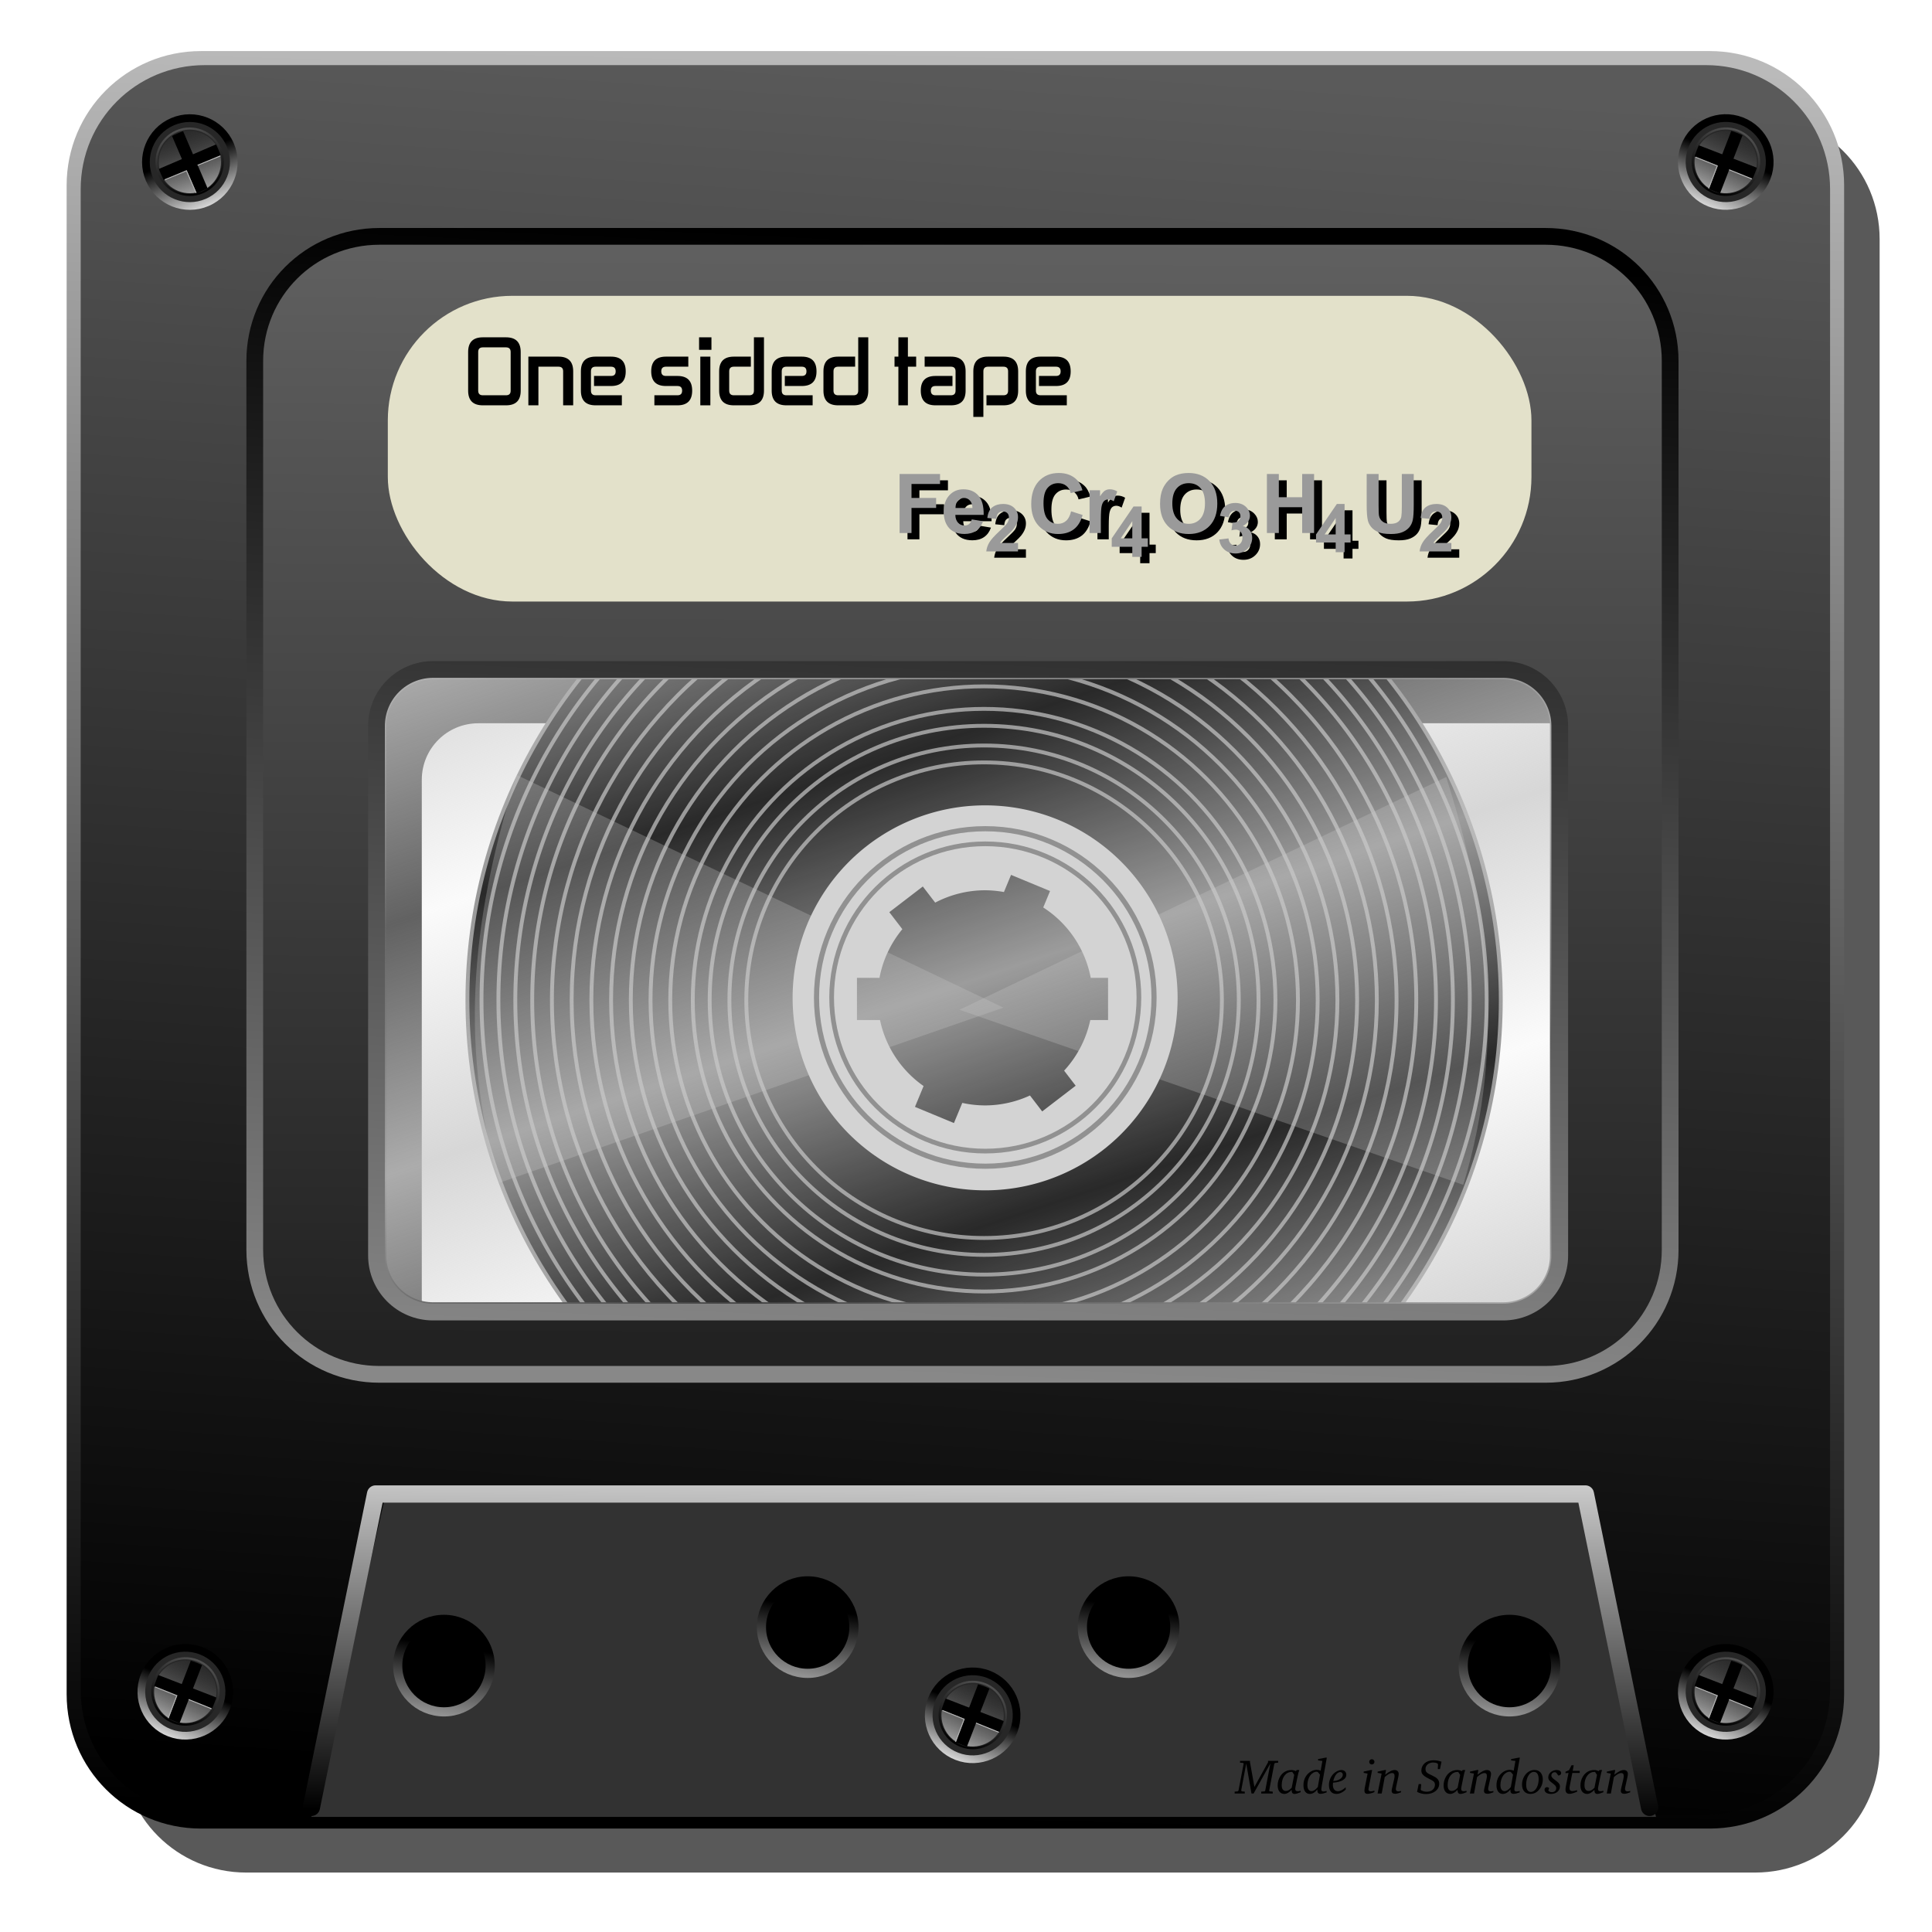<?xml version="1.0" encoding="UTF-8" standalone="no"?>
<!-- Created with Inkscape (http://www.inkscape.org/) -->

<svg
   xmlns:dc="http://purl.org/dc/elements/1.1/"
   xmlns:cc="http://creativecommons.org/ns#"
   xmlns:rdf="http://www.w3.org/1999/02/22-rdf-syntax-ns#"
   xmlns:svg="http://www.w3.org/2000/svg"
   xmlns="http://www.w3.org/2000/svg"
   xmlns:xlink="http://www.w3.org/1999/xlink"
   xmlns:sodipodi="http://sodipodi.sourceforge.net/DTD/sodipodi-0.dtd"
   xmlns:inkscape="http://www.inkscape.org/namespaces/inkscape"
   id="svg2"
   version="1.1"
   inkscape:version="0.48.0 r9654"
   width="750"
   height="750"
   viewBox="0 0 750 750"
   sodipodi:docname="application-x-tar.svg">
  <defs
     id="defs6">
    <linearGradient
       inkscape:collect="always"
       id="linearGradient4422">
      <stop
         style="stop-color:#c9c9c9;stop-opacity:0.742"
         offset="0"
         id="stop4424" />
      <stop
         style="stop-color:#c9c9c9;stop-opacity:0.079"
         offset="1"
         id="stop4426" />
    </linearGradient>
    <linearGradient
       inkscape:collect="always"
       id="linearGradient4377">
      <stop
         style="stop-color:#919191;stop-opacity:1"
         offset="0"
         id="stop4379" />
      <stop
         style="stop-color:#000000;stop-opacity:1"
         offset="1"
         id="stop4381" />
    </linearGradient>
    <linearGradient
       inkscape:collect="always"
       id="linearGradient4285">
      <stop
         style="stop-color:#525252;stop-opacity:1"
         offset="0"
         id="stop4287" />
      <stop
         style="stop-color:#000000;stop-opacity:1"
         offset="1"
         id="stop4289" />
    </linearGradient>
    <linearGradient
       inkscape:collect="always"
       id="linearGradient4265">
      <stop
         style="stop-color:#b3b3b3;stop-opacity:1"
         offset="0"
         id="stop4267" />
      <stop
         style="stop-color:#2e2e2e;stop-opacity:0"
         offset="1"
         id="stop4269" />
    </linearGradient>
    <linearGradient
       inkscape:collect="always"
       id="linearGradient4253">
      <stop
         style="stop-color:#d5d5d5;stop-opacity:1"
         offset="0"
         id="stop4255" />
      <stop
         style="stop-color:#000000;stop-opacity:1"
         offset="1"
         id="stop4257" />
    </linearGradient>
    <linearGradient
       id="linearGradient4244"
       inkscape:collect="always">
      <stop
         id="stop4246"
         offset="0"
         style="stop-color:#000000;stop-opacity:1" />
      <stop
         id="stop4248"
         offset="1"
         style="stop-color:#5a5a5a;stop-opacity:1" />
    </linearGradient>
    <linearGradient
       inkscape:collect="always"
       id="linearGradient4378">
      <stop
         style="stop-color:#000000;stop-opacity:1;"
         offset="0"
         id="stop4380" />
      <stop
         style="stop-color:#d1d1d1;stop-opacity:1"
         offset="1"
         id="stop4382" />
    </linearGradient>
    <linearGradient
       inkscape:collect="always"
       id="linearGradient4356">
      <stop
         style="stop-color:#000000;stop-opacity:1;"
         offset="0"
         id="stop4358" />
      <stop
         style="stop-color:#888888;stop-opacity:1"
         offset="1"
         id="stop4360" />
    </linearGradient>
    <linearGradient
       inkscape:collect="always"
       id="linearGradient4176">
      <stop
         style="stop-color:#000000;stop-opacity:1"
         offset="0"
         id="stop4178" />
      <stop
         style="stop-color:#bababa;stop-opacity:1"
         offset="1"
         id="stop4180" />
    </linearGradient>
    <linearGradient
       inkscape:collect="always"
       id="linearGradient4168">
      <stop
         style="stop-color:#222222;stop-opacity:1"
         offset="0"
         id="stop4170" />
      <stop
         style="stop-color:#606060;stop-opacity:1"
         offset="1"
         id="stop4172" />
    </linearGradient>
    <filter
       inkscape:collect="always"
       style="color-interpolation-filters:sRGB"
       id="filter4181"
       x="-0.024"
       width="1.048"
       y="-0.024"
       height="1.048">
      <feGaussianBlur
         inkscape:collect="always"
         stdDeviation="6.824"
         id="feGaussianBlur4183" />
    </filter>
    <filter
       inkscape:collect="always"
       style="color-interpolation-filters:sRGB"
       id="filter4217"
       x="-0.053"
       width="1.106"
       y="-0.069"
       height="1.138">
      <feGaussianBlur
         inkscape:collect="always"
         stdDeviation="4.543"
         id="feGaussianBlur4219" />
    </filter>
    <filter
       inkscape:collect="always"
       style="color-interpolation-filters:sRGB"
       id="filter4237"
       x="-0.043"
       width="1.085"
       y="-0.055"
       height="1.11">
      <feGaussianBlur
         inkscape:collect="always"
         stdDeviation="3.635"
         id="feGaussianBlur4239" />
    </filter>
    <linearGradient
       inkscape:collect="always"
       xlink:href="#linearGradient4244"
       id="linearGradient4174"
       x1="362.819"
       y1="700.471"
       x2="409.602"
       y2="25.057"
       gradientUnits="userSpaceOnUse" />
    <linearGradient
       inkscape:collect="always"
       xlink:href="#linearGradient4176"
       id="linearGradient4182"
       x1="348.138"
       y1="707.101"
       x2="366.222"
       y2="20.083"
       gradientUnits="userSpaceOnUse" />
    <linearGradient
       inkscape:collect="always"
       xlink:href="#linearGradient4168"
       id="linearGradient4346"
       x1="422.821"
       y1="521.108"
       x2="424.93"
       y2="92.537"
       gradientUnits="userSpaceOnUse" />
    <linearGradient
       inkscape:collect="always"
       xlink:href="#linearGradient4356"
       id="linearGradient4362"
       x1="367.014"
       y1="93.368"
       x2="346.184"
       y2="533.567"
       gradientUnits="userSpaceOnUse" />
    <linearGradient
       inkscape:collect="always"
       xlink:href="#linearGradient4378"
       id="linearGradient4384"
       x1="374.173"
       y1="704.771"
       x2="375.443"
       y2="570.219"
       gradientUnits="userSpaceOnUse" />
    <linearGradient
       inkscape:collect="always"
       xlink:href="#linearGradient4253"
       id="linearGradient4259"
       x1="-22.903"
       y1="302.326"
       x2="-21.117"
       y2="244.186"
       gradientUnits="userSpaceOnUse" />
    <linearGradient
       inkscape:collect="always"
       xlink:href="#linearGradient4265"
       id="linearGradient4271"
       x1="-13.663"
       y1="291.528"
       x2="-6.27"
       y2="206.811"
       gradientUnits="userSpaceOnUse" />
    <linearGradient
       inkscape:collect="always"
       xlink:href="#linearGradient4285"
       id="linearGradient4291"
       x1="-12.975"
       y1="215.165"
       x2="-17.695"
       y2="285.64"
       gradientUnits="userSpaceOnUse"
       gradientTransform="matrix(1.064,0,0,1.064,0.799,-16.525)" />
    <linearGradient
       inkscape:collect="always"
       xlink:href="#linearGradient4253"
       id="linearGradient4321"
       gradientUnits="userSpaceOnUse"
       x1="-22.903"
       y1="302.326"
       x2="-21.117"
       y2="244.186" />
    <linearGradient
       inkscape:collect="always"
       xlink:href="#linearGradient4265"
       id="linearGradient4323"
       gradientUnits="userSpaceOnUse"
       x1="-13.663"
       y1="291.528"
       x2="-6.27"
       y2="206.811" />
    <linearGradient
       inkscape:collect="always"
       xlink:href="#linearGradient4285"
       id="linearGradient4325"
       gradientUnits="userSpaceOnUse"
       gradientTransform="matrix(1.064,0,0,1.064,0.799,-16.525)"
       x1="-12.975"
       y1="215.165"
       x2="-17.695"
       y2="285.64" />
    <linearGradient
       inkscape:collect="always"
       xlink:href="#linearGradient4253"
       id="linearGradient4345"
       gradientUnits="userSpaceOnUse"
       x1="-22.903"
       y1="302.326"
       x2="-21.117"
       y2="244.186" />
    <linearGradient
       inkscape:collect="always"
       xlink:href="#linearGradient4265"
       id="linearGradient4347"
       gradientUnits="userSpaceOnUse"
       x1="-13.663"
       y1="291.528"
       x2="-6.27"
       y2="206.811" />
    <linearGradient
       inkscape:collect="always"
       xlink:href="#linearGradient4285"
       id="linearGradient4349"
       gradientUnits="userSpaceOnUse"
       gradientTransform="matrix(1.064,0,0,1.064,0.799,-16.525)"
       x1="-12.975"
       y1="215.165"
       x2="-17.695"
       y2="285.64" />
    <linearGradient
       inkscape:collect="always"
       xlink:href="#linearGradient4253"
       id="linearGradient4369"
       gradientUnits="userSpaceOnUse"
       x1="-22.903"
       y1="302.326"
       x2="-21.117"
       y2="244.186" />
    <linearGradient
       inkscape:collect="always"
       xlink:href="#linearGradient4265"
       id="linearGradient4371"
       gradientUnits="userSpaceOnUse"
       x1="-13.663"
       y1="291.528"
       x2="-6.27"
       y2="206.811" />
    <linearGradient
       inkscape:collect="always"
       xlink:href="#linearGradient4285"
       id="linearGradient4373"
       gradientUnits="userSpaceOnUse"
       gradientTransform="matrix(1.064,0,0,1.064,0.799,-16.525)"
       x1="-12.975"
       y1="215.165"
       x2="-17.695"
       y2="285.64" />
    <linearGradient
       inkscape:collect="always"
       xlink:href="#linearGradient4377"
       id="linearGradient4383"
       x1="357.757"
       y1="585.548"
       x2="369.818"
       y2="509.136"
       gradientUnits="userSpaceOnUse"
       gradientTransform="matrix(0.343,0,0,0.343,461.447,464.521)" />
    <linearGradient
       inkscape:collect="always"
       xlink:href="#linearGradient4377"
       id="linearGradient4387"
       gradientUnits="userSpaceOnUse"
       gradientTransform="matrix(0.343,0,0,0.343,47.825,464.521)"
       x1="357.757"
       y1="585.548"
       x2="369.818"
       y2="509.136" />
    <linearGradient
       inkscape:collect="always"
       xlink:href="#linearGradient4377"
       id="linearGradient4391"
       gradientUnits="userSpaceOnUse"
       gradientTransform="matrix(0.343,0,0,0.343,189.021,449.571)"
       x1="357.757"
       y1="585.548"
       x2="369.818"
       y2="509.136" />
    <linearGradient
       inkscape:collect="always"
       xlink:href="#linearGradient4377"
       id="linearGradient4395"
       gradientUnits="userSpaceOnUse"
       gradientTransform="matrix(0.343,0,0,0.343,313.606,449.571)"
       x1="357.757"
       y1="585.548"
       x2="369.818"
       y2="509.136" />
    <linearGradient
       inkscape:collect="always"
       xlink:href="#linearGradient4253"
       id="linearGradient4416"
       gradientUnits="userSpaceOnUse"
       x1="-22.903"
       y1="302.326"
       x2="-21.117"
       y2="244.186" />
    <linearGradient
       inkscape:collect="always"
       xlink:href="#linearGradient4265"
       id="linearGradient4418"
       gradientUnits="userSpaceOnUse"
       x1="-13.663"
       y1="291.528"
       x2="-6.27"
       y2="206.811" />
    <linearGradient
       inkscape:collect="always"
       xlink:href="#linearGradient4285"
       id="linearGradient4420"
       gradientUnits="userSpaceOnUse"
       gradientTransform="matrix(1.064,0,0,1.064,0.799,-16.525)"
       x1="-12.975"
       y1="215.165"
       x2="-17.695"
       y2="285.64" />
    <linearGradient
       inkscape:collect="always"
       xlink:href="#linearGradient4422"
       id="linearGradient4428"
       x1="403.626"
       y1="371.879"
       x2="374.594"
       y2="284.67"
       gradientUnits="userSpaceOnUse"
       spreadMethod="reflect" />
  </defs>
  <sodipodi:namedview
     pagecolor="#ffffff"
     bordercolor="#666666"
     borderopacity="1"
     objecttolerance="10"
     gridtolerance="10"
     guidetolerance="10"
     inkscape:pageopacity="0"
     inkscape:pageshadow="2"
     inkscape:window-width="1920"
     inkscape:window-height="1056"
     id="namedview4"
     showgrid="false"
     inkscape:zoom="1.1546667"
     inkscape:cx="375"
     inkscape:cy="375"
     inkscape:window-x="-4"
     inkscape:window-y="1"
     inkscape:window-maximized="1"
     inkscape:current-layer="g4266"
     showguides="true"
     inkscape:guide-bbox="true" />
  <path
     inkscape:connector-curvature="0"
     id="path4175"
     d="m 95.604,44.506 c -26.787,0 -48.352,21.565 -48.352,48.352 l 0,585.713 c 0,26.787 21.565,48.354 48.352,48.354 l 585.715,0 c 26.787,0 48.352,-21.567 48.352,-48.354 l 0,-585.713 c 0,-26.787 -21.565,-48.352 -48.352,-48.352 l -585.715,0 z m 90.111,236.264 415.383,0 c 12.176,0 21.979,9.803 21.979,21.979 l 0,205.494 c 0,12.176 -9.803,21.977 -21.979,21.977 l -415.383,0 c -12.176,0 -21.979,-9.801 -21.979,-21.977 l 0,-205.494 c 0,-12.176 9.803,-21.979 21.979,-21.979 z"
     style="opacity:1;fill:#000000;fill-opacity:0.652;stroke:none;stroke-width:2;stroke-linecap:round;stroke-linejoin:round;stroke-miterlimit:4;stroke-dasharray:none;stroke-dashoffset:0;stroke-opacity:0.399;filter:url(#filter4181)" />
  <g
     id="g4241"
     transform="translate(-902.486,59.669)">
    <g
       transform="translate(54.292,-26.34)"
       id="g4175">
      <circle
         r="200.576"
         cy="354.945"
         cx="1230.22"
         id="circle4143"
         style="opacity:1;fill:#1b1b1b;fill-opacity:1;stroke:#949494;stroke-width:1.5;stroke-linecap:round;stroke-linejoin:round;stroke-miterlimit:4;stroke-dasharray:none;stroke-dashoffset:0;stroke-opacity:1"
         d="m 1430.796,354.945 c 0,110.775 -89.801,200.576 -200.576,200.576 -110.775,0 -200.576,-89.801 -200.576,-200.576 0,-110.775 89.801,-200.576 200.576,-200.576 110.775,0 200.576,89.801 200.576,200.576 z" />
      <circle
         style="opacity:1;fill:#1b1b1b;fill-opacity:1;stroke:#949494;stroke-width:1.5;stroke-linecap:round;stroke-linejoin:round;stroke-miterlimit:4;stroke-dasharray:none;stroke-dashoffset:0;stroke-opacity:1"
         id="circle4145"
         cx="1230.22"
         cy="354.945"
         r="195.108"
         d="m 1425.328,354.945 c 0,107.755 -87.353,195.108 -195.108,195.108 -107.755,0 -195.108,-87.353 -195.108,-195.108 0,-107.755 87.353,-195.108 195.108,-195.108 107.755,0 195.108,87.353 195.108,195.108 z" />
      <circle
         r="188.546"
         cy="354.945"
         cx="1230.22"
         id="circle4147"
         style="opacity:1;fill:#1b1b1b;fill-opacity:1;stroke:#949494;stroke-width:1.5;stroke-linecap:round;stroke-linejoin:round;stroke-miterlimit:4;stroke-dasharray:none;stroke-dashoffset:0;stroke-opacity:1"
         d="m 1418.766,354.945 c 0,104.131 -84.415,188.546 -188.547,188.546 -104.131,0 -188.546,-84.415 -188.546,-188.546 0,-104.131 84.415,-188.546 188.546,-188.546 104.131,0 188.547,84.415 188.547,188.546 z" />
      <circle
         style="opacity:1;fill:#1b1b1b;fill-opacity:1;stroke:#949494;stroke-width:1.5;stroke-linecap:round;stroke-linejoin:round;stroke-miterlimit:4;stroke-dasharray:none;stroke-dashoffset:0;stroke-opacity:1"
         id="circle4149"
         cx="1230.22"
         cy="354.945"
         r="181.985"
         d="m 1412.205,354.945 c 0,100.507 -81.477,181.985 -181.985,181.985 -100.507,0 -181.985,-81.477 -181.985,-181.985 0,-100.507 81.477,-181.985 181.985,-181.985 100.507,0 181.985,81.477 181.985,181.985 z" />
      <circle
         r="175.423"
         cy="354.945"
         cx="1230.22"
         id="circle4151"
         style="opacity:1;fill:#1b1b1b;fill-opacity:1;stroke:#949494;stroke-width:1.5;stroke-linecap:round;stroke-linejoin:round;stroke-miterlimit:4;stroke-dasharray:none;stroke-dashoffset:0;stroke-opacity:1"
         d="m 1405.643,354.945 c 0,96.884 -78.54,175.423 -175.423,175.423 -96.884,0 -175.423,-78.54 -175.423,-175.423 0,-96.884 78.54,-175.423 175.423,-175.423 96.884,0 175.423,78.54 175.423,175.423 z" />
      <circle
         style="opacity:1;fill:#1b1b1b;fill-opacity:1;stroke:#949494;stroke-width:1.5;stroke-linecap:round;stroke-linejoin:round;stroke-miterlimit:4;stroke-dasharray:none;stroke-dashoffset:0;stroke-opacity:1"
         id="circle4153"
         cx="1230.22"
         cy="354.945"
         r="167.768"
         d="m 1397.988,354.945 c 0,92.656 -75.112,167.768 -167.768,167.768 -92.656,0 -167.768,-75.112 -167.768,-167.768 0,-92.656 75.112,-167.768 167.768,-167.768 92.656,0 167.768,75.112 167.768,167.768 z" />
      <circle
         r="160.113"
         cy="354.945"
         cx="1230.22"
         id="circle4155"
         style="opacity:1;fill:#1b1b1b;fill-opacity:1;stroke:#949494;stroke-width:1.5;stroke-linecap:round;stroke-linejoin:round;stroke-miterlimit:4;stroke-dasharray:none;stroke-dashoffset:0;stroke-opacity:1"
         d="m 1390.333,354.945 c 0,88.428 -71.685,160.113 -160.113,160.113 -88.428,0 -160.113,-71.685 -160.113,-160.113 0,-88.428 71.685,-160.113 160.113,-160.113 88.428,0 160.113,71.685 160.113,160.113 z" />
      <circle
         style="opacity:1;fill:#1b1b1b;fill-opacity:1;stroke:#949494;stroke-width:1.5;stroke-linecap:round;stroke-linejoin:round;stroke-miterlimit:4;stroke-dasharray:none;stroke-dashoffset:0;stroke-opacity:1"
         id="circle4157"
         cx="1230.22"
         cy="354.945"
         r="152.458"
         d="m 1382.678,354.945 c 0,84.2 -68.258,152.458 -152.458,152.458 -84.2,0 -152.458,-68.258 -152.458,-152.458 0,-84.2 68.258,-152.458 152.458,-152.458 84.2,0 152.458,68.258 152.458,152.458 z" />
      <circle
         r="144.803"
         cy="354.945"
         cx="1230.22"
         id="circle4159"
         style="opacity:1;fill:#1b1b1b;fill-opacity:1;stroke:#949494;stroke-width:1.5;stroke-linecap:round;stroke-linejoin:round;stroke-miterlimit:4;stroke-dasharray:none;stroke-dashoffset:0;stroke-opacity:1"
         d="m 1375.023,354.945 c 0,79.972 -64.83,144.803 -144.803,144.803 -79.972,0 -144.803,-64.83 -144.803,-144.803 0,-79.972 64.83,-144.803 144.803,-144.803 79.972,0 144.803,64.83 144.803,144.803 z" />
      <circle
         style="opacity:1;fill:#1b1b1b;fill-opacity:1;stroke:#949494;stroke-width:1.5;stroke-linecap:round;stroke-linejoin:round;stroke-miterlimit:4;stroke-dasharray:none;stroke-dashoffset:0;stroke-opacity:1"
         id="circle4161"
         cx="1230.22"
         cy="354.945"
         r="137.148"
         d="m 1367.367,354.945 c 0,75.745 -61.403,137.148 -137.148,137.148 -75.745,0 -137.148,-61.403 -137.148,-137.148 0,-75.745 61.403,-137.148 137.148,-137.148 75.745,0 137.148,61.403 137.148,137.148 z" />
      <circle
         r="129.492"
         cy="354.945"
         cx="1230.22"
         id="circle4163"
         style="opacity:1;fill:#1b1b1b;fill-opacity:1;stroke:#949494;stroke-width:1.5;stroke-linecap:round;stroke-linejoin:round;stroke-miterlimit:4;stroke-dasharray:none;stroke-dashoffset:0;stroke-opacity:1"
         d="m 1359.712,354.945 c 0,71.517 -57.976,129.492 -129.493,129.492 -71.517,0 -129.492,-57.976 -129.492,-129.492 0,-71.517 57.976,-129.492 129.492,-129.492 71.517,0 129.493,57.976 129.493,129.492 z" />
      <circle
         style="opacity:1;fill:#1b1b1b;fill-opacity:1;stroke:#949494;stroke-width:1.5;stroke-linecap:round;stroke-linejoin:round;stroke-miterlimit:4;stroke-dasharray:none;stroke-dashoffset:0;stroke-opacity:1"
         id="circle4165"
         cx="1230.22"
         cy="354.945"
         r="121.837"
         d="m 1352.057,354.945 c 0,67.289 -54.548,121.837 -121.837,121.837 -67.289,0 -121.837,-54.548 -121.837,-121.837 0,-67.289 54.548,-121.837 121.837,-121.837 67.289,0 121.837,54.548 121.837,121.837 z" />
      <circle
         r="113.089"
         cy="354.945"
         cx="1230.22"
         id="circle4167"
         style="opacity:1;fill:#1b1b1b;fill-opacity:1;stroke:#949494;stroke-width:1.5;stroke-linecap:round;stroke-linejoin:round;stroke-miterlimit:4;stroke-dasharray:none;stroke-dashoffset:0;stroke-opacity:1"
         d="m 1343.308,354.945 c 0,62.457 -50.632,113.089 -113.089,113.089 -62.457,0 -113.088,-50.631 -113.088,-113.089 0,-62.457 50.631,-113.089 113.088,-113.089 62.457,0 113.089,50.631 113.089,113.089 z" />
      <circle
         style="opacity:1;fill:#1b1b1b;fill-opacity:1;stroke:#949494;stroke-width:1.5;stroke-linecap:round;stroke-linejoin:round;stroke-miterlimit:4;stroke-dasharray:none;stroke-dashoffset:0;stroke-opacity:1"
         id="circle4169"
         cx="1230.22"
         cy="354.945"
         r="106.527"
         d="m 1336.747,354.945 c 0,58.833 -47.694,106.527 -106.527,106.527 -58.833,0 -106.527,-47.694 -106.527,-106.527 0,-58.833 47.694,-106.527 106.527,-106.527 58.833,0 106.527,47.694 106.527,106.527 z" />
      <circle
         r="98.872"
         cy="354.945"
         cx="1230.22"
         id="circle4171"
         style="opacity:1;fill:#1b1b1b;fill-opacity:1;stroke:#949494;stroke-width:1.5;stroke-linecap:round;stroke-linejoin:round;stroke-miterlimit:4;stroke-dasharray:none;stroke-dashoffset:0;stroke-opacity:1"
         d="m 1329.092,354.945 c 0,54.605 -44.267,98.872 -98.872,98.872 -54.605,0 -98.872,-44.266 -98.872,-98.872 0,-54.605 44.266,-98.872 98.872,-98.872 54.605,0 98.872,44.266 98.872,98.872 z" />
      <circle
         style="opacity:1;fill:#1b1b1b;fill-opacity:1;stroke:#949494;stroke-width:1.5;stroke-linecap:round;stroke-linejoin:round;stroke-miterlimit:4;stroke-dasharray:none;stroke-dashoffset:0;stroke-opacity:1"
         id="circle4173"
         cx="1230.22"
         cy="354.945"
         r="92.31"
         d="m 1322.53,354.945 c 0,50.982 -41.329,92.31 -92.31,92.31 -50.981,0 -92.31,-41.329 -92.31,-92.31 0,-50.982 41.329,-92.31 92.31,-92.31 50.982,0 92.31,41.329 92.31,92.31 z" />
    </g>
    <path
       sodipodi:nodetypes="cccc"
       inkscape:connector-curvature="0"
       id="path4193"
       d="m 1103.039,241.16 c -16.16,50.902 -23.451,102.987 -6.63,158.287 l 195.58,-67.956 z"
       style="fill:#c9c9c9;fill-opacity:0.281;fill-rule:evenodd;stroke:none;stroke-width:1px;stroke-linecap:butt;stroke-linejoin:miter;stroke-opacity:1;filter:url(#filter4237)" />
    <path
       style="fill:#c9c9c9;fill-opacity:0.281;fill-rule:evenodd;stroke:none;stroke-width:1px;stroke-linecap:butt;stroke-linejoin:miter;stroke-opacity:1;filter:url(#filter4217)"
       d="m 1463.893,241.989 c 16.16,50.902 23.451,102.987 6.63,158.287 l -195.58,-67.956 z"
       id="path4195"
       inkscape:connector-curvature="0"
       sodipodi:nodetypes="cccc" />
  </g>
  <path
     style="opacity:1;fill:#4c4c4c;fill-opacity:1;stroke:url(#linearGradient4182);stroke-width:7.6;stroke-linecap:round;stroke-linejoin:round;stroke-miterlimit:4;stroke-dasharray:none;stroke-dashoffset:0;stroke-opacity:1"
     d="m 78.021,23.627 c -26.787,0 -48.352,21.565 -48.352,48.352 l 0,585.713 c 0,26.787 21.565,48.354 48.352,48.354 l 585.715,0 c 26.787,0 48.352,-21.567 48.352,-48.354 l 0,-585.713 c 0,-26.787 -21.565,-48.352 -48.352,-48.352 l -585.715,0 z m 90.111,236.264 415.383,0 c 12.176,0 21.979,9.803 21.979,21.979 l 0,205.494 c 0,12.176 -9.803,21.977 -21.979,21.977 l -415.383,0 c -12.176,0 -21.979,-9.801 -21.979,-21.977 l 0,-205.494 c 0,-12.176 9.803,-21.979 21.979,-21.979 z"
     id="rect4138"
     inkscape:connector-curvature="0" />
  <path
     inkscape:connector-curvature="0"
     id="path4166"
     d="m 79.444,25.284 c -26.657,0 -48.117,21.46 -48.117,48.117 l 0,582.868 c 0,26.657 21.46,48.119 48.117,48.119 l 582.87,0 c 26.657,0 48.117,-21.462 48.117,-48.119 l 0,-582.868 c 0,-26.657 -21.46,-48.117 -48.117,-48.117 l -582.87,0 z m 89.674,235.116 413.365,0 c 12.117,0 21.872,9.755 21.872,21.872 l 0,204.496 c 0,12.117 -9.755,21.87 -21.872,21.87 l -413.365,0 c -12.117,0 -21.872,-9.753 -21.872,-21.87 l 0,-204.496 c 0,-12.117 9.755,-21.872 21.872,-21.872 z"
     style="opacity:1;fill:url(#linearGradient4174);fill-opacity:1;stroke:none;stroke-width:4.5;stroke-linecap:round;stroke-linejoin:round;stroke-miterlimit:4;stroke-dasharray:none;stroke-dashoffset:0;stroke-opacity:1" />
  <path
     style="opacity:1;fill:url(#linearGradient4346);fill-opacity:1;stroke:none;stroke-width:2;stroke-linecap:round;stroke-linejoin:round;stroke-miterlimit:4;stroke-dasharray:none;stroke-dashoffset:0;stroke-opacity:0.399"
     d="m 147.252,91.758 c -26.787,0 -48.352,21.565 -48.352,48.352 l 0,345.055 c 0,26.787 21.565,48.352 48.352,48.352 l 452.748,0 c 26.787,0 48.352,-21.565 48.352,-48.352 l 0,-345.055 c 0,-26.787 -21.565,-48.352 -48.352,-48.352 l -452.748,0 z m 20.881,168.133 415.383,0 c 12.176,0 21.979,9.803 21.979,21.979 l 0,205.494 c 0,12.176 -9.803,21.977 -21.979,21.977 l -415.383,0 c -12.176,0 -21.979,-9.801 -21.979,-21.977 l 0,-205.494 c 0,-12.176 9.803,-21.979 21.979,-21.979 z"
     id="rect4140"
     inkscape:connector-curvature="0" />
  <rect
     style="opacity:1;fill:#e3e1ca;fill-opacity:1;stroke:none;stroke-width:2;stroke-linecap:round;stroke-linejoin:round;stroke-miterlimit:4;stroke-dasharray:none;stroke-dashoffset:0;stroke-opacity:0.399"
     id="rect4142"
     width="443.956"
     height="118.681"
     x="150.549"
     y="114.835"
     ry="48.352" />
  <rect
     style="opacity:1;fill:url(#linearGradient4428);fill-opacity:1;stroke:none;stroke-width:2;stroke-linecap:round;stroke-linejoin:round;stroke-miterlimit:4;stroke-dasharray:none;stroke-dashoffset:0;stroke-opacity:0.399"
     id="rect4144"
     width="459.341"
     height="249.451"
     x="146.151"
     y="258.782"
     ry="21.978" />
  <path
     style="opacity:1;fill:#323232;fill-opacity:1;stroke:none;stroke-width:2;stroke-linecap:round;stroke-linejoin:round;stroke-miterlimit:4;stroke-dasharray:none;stroke-dashoffset:0;stroke-opacity:0.399"
     d="m 150.398,577.473 462.94,0 29.519,127.854 -521.978,0 z"
     id="rect4146"
     inkscape:connector-curvature="0"
     sodipodi:nodetypes="ccccc" />
  <path
     style="opacity:1;fill:#d3d3d3;fill-opacity:1;stroke:none;stroke-width:2;stroke-linecap:round;stroke-linejoin:round;stroke-miterlimit:4;stroke-dasharray:none;stroke-dashoffset:0;stroke-opacity:0.399"
     d="M 382.418 312.637 A 74.725 74.725 0 0 0 307.691 387.363 A 74.725 74.725 0 0 0 382.418 462.088 A 74.725 74.725 0 0 0 457.143 387.363 A 74.725 74.725 0 0 0 382.418 312.637 z M 392.49 339.625 L 407.629 345.896 L 404.986 352.277 A 41.758 41.758 0 0 1 423.418 379.6 L 430.148 379.6 L 430.148 395.984 L 423.244 395.984 A 41.758 41.758 0 0 1 413.088 415.623 L 417.578 421.475 L 404.578 431.449 L 399.83 425.262 A 41.758 41.758 0 0 1 382.418 429.121 A 41.758 41.758 0 0 1 373.559 428.145 L 370.322 435.959 L 355.186 429.688 L 358.537 421.598 A 41.758 41.758 0 0 1 341.617 395.984 L 332.666 395.984 L 332.666 379.6 L 341.416 379.6 A 41.758 41.758 0 0 1 350.295 360.703 L 345.234 354.109 L 358.234 344.135 L 363.039 350.396 A 41.758 41.758 0 0 1 382.418 345.604 A 41.758 41.758 0 0 1 389.73 346.287 L 392.49 339.625 z "
     id="path4154" />
  <g
     id="g4266"
     transform="translate(220.1,51.495)" />
  <g
     style="font-style:italic;font-variant:normal;font-weight:normal;font-stretch:normal;font-size:30px;line-height:125%;font-family:'Bitstream Charter';-inkscape-font-specification:'Bitstream Charter Italic';letter-spacing:0px;word-spacing:0px;fill:#000000;fill-opacity:1;stroke:none;stroke-width:1px;stroke-linecap:butt;stroke-linejoin:miter;stroke-opacity:1"
     id="text4295"
     transform="matrix(0.63,0,0,0.63,333.285,272.918)">
    <path
       d="m 235.078,651.797 0,1.14 1.89,0.15 0.33,0.45 -3.18,16.65 -0.48,0.42 -1.89,0.18 0,1.14 6.24,0 0,-1.14 -1.77,-0.18 -0.45,-0.42 3.12,-16.74 3.24,18.48 1.32,0 10.35,-18.57 -3.21,16.83 -0.3,0.42 -2.16,0.18 0,1.14 7.11,0 0,-1.14 -1.92,-0.18 -0.3,-0.42 3.18,-16.65 0.48,-0.45 1.89,-0.15 0,-1.14 -6.24,0 0,0.93 -8.4,15.15 -2.73,-15.27 0,-0.81 -6.12,0 z"
       id="path4300"
       inkscape:connector-curvature="0" />
    <path
       d="m 270.053,657.467 -0.6,0.66 c -0.93,-0.45 -1.86,-0.66 -2.7,-0.66 -2.97,0 -5.4,1.41 -6.93,3.93 -1.02,1.68 -1.56,3.54 -1.56,5.55 0,3.3 1.59,5.25 4.14,5.25 1.44,0 2.88,-0.84 4.47,-2.52 0,0.09 0,0.15 0,0.24 0,1.53 0.57,2.28 1.83,2.28 0.81,0 2.04,-0.36 3.69,-1.05 l 0,-0.9 c -0.81,0.18 -1.35,0.3 -1.68,0.3 -1.11,0 -1.62,-0.42 -1.62,-1.38 0,-0.42 0.09,-1.11 0.3,-2.1 l 1.08,-5.31 c 0.45,-2.22 0.84,-3.66 1.14,-4.29 l -1.56,0 z m -2.79,1.17 1.2,1.83 -1.56,7.92 c -1.23,1.32 -2.4,1.98 -3.54,1.98 -1.74,0 -2.61,-1.2 -2.61,-3.6 0,-4.77 2.58,-8.13 6.09,-8.13 0.15,0 0.27,0 0.42,0 z"
       id="path4302"
       inkscape:connector-curvature="0" />
    <path
       d="m 287.765,649.847 -4.59,0.87 0,0.84 2.64,0.3 -1.05,6 c -0.81,-0.36 -1.59,-0.51 -2.4,-0.51 -2.49,0 -5.13,1.5 -6.75,4.05 -0.96,1.53 -1.47,3.39 -1.47,5.43 0,3.42 1.53,5.37 3.93,5.37 1.59,0 3.21,-0.93 4.68,-2.79 -0.03,0.21 -0.03,0.42 -0.03,0.6 0,1.47 0.63,2.13 2.01,2.13 0.78,0 2.04,-0.27 3.69,-0.87 l 0,-0.9 c -0.9,0.21 -1.56,0.33 -1.95,0.33 -0.9,0 -1.32,-0.42 -1.32,-1.26 0,-0.39 0.06,-0.96 0.18,-1.62 l 3.21,-17.97 -0.78,0 z m -4.86,8.76 1.44,1.71 -1.35,7.62 c -1.35,1.71 -2.73,2.55 -3.84,2.55 -1.56,0 -2.58,-1.32 -2.58,-3.69 0,-5.01 2.91,-8.28 5.61,-8.28 0.21,0 0.45,0.06 0.72,0.09 z"
       id="path4304"
       inkscape:connector-curvature="0" />
    <path
       d="m 292.518,664.247 c 0.87,-3.63 2.58,-5.52 4.32,-5.52 0.87,0 1.56,0.69 1.56,1.62 0,1.89 -2.13,3.69 -5.88,3.9 z m -0.15,1.02 c 5.34,-0.36 8.19,-2.28 8.19,-4.83 0,-1.8 -1.2,-2.97 -3.09,-2.97 -1.47,0 -3.42,0.87 -4.95,2.46 -1.68,1.77 -2.67,4.29 -2.67,6.81 0,3.48 1.71,5.46 4.53,5.46 1.98,0 3.96,-0.9 5.82,-2.7 l 0,-1.41 c -1.74,1.62 -3.42,2.46 -4.8,2.46 -1.92,0 -3.12,-1.47 -3.12,-3.9 0,-0.48 0.03,-0.96 0.09,-1.38 z"
       id="path4306"
       inkscape:connector-curvature="0" />
    <path
       d="m 316.283,650.807 c -0.9,0 -1.62,0.72 -1.62,1.62 0,0.93 0.72,1.62 1.62,1.62 0.87,0 1.62,-0.72 1.62,-1.62 0,-0.87 -0.75,-1.62 -1.62,-1.62 z m -0.6,6.66 -4.44,0.96 0,0.78 2.43,0.45 -1.77,8.94 c -0.12,0.66 -0.18,1.2 -0.18,1.56 0,1.32 0.63,1.98 1.92,1.98 1.14,0 2.58,-0.36 4.23,-1.05 l 0,-0.93 c -0.93,0.3 -1.65,0.45 -2.22,0.45 -0.93,0 -1.44,-0.39 -1.44,-1.17 0,-0.18 0.03,-0.42 0.09,-0.75 l 2.16,-11.22 -0.78,0 z"
       id="path4308"
       inkscape:connector-curvature="0" />
    <path
       d="m 324.297,657.467 -4.44,0.99 0,0.75 2.46,0.45 -2.49,12.27 2.55,0 1.86,-10.14 c 1.83,-1.68 3.42,-2.46 4.44,-2.46 1.14,0 1.62,0.57 1.62,1.89 0,0.39 -0.06,1.05 -0.27,1.92 l -1.29,5.55 c -0.15,0.66 -0.24,1.23 -0.24,1.62 0,1.2 0.72,1.8 2.19,1.8 0.84,0 2.04,-0.3 3.6,-0.9 l 0,-0.84 c -0.69,0.18 -1.23,0.27 -1.65,0.27 -0.99,0 -1.56,-0.51 -1.56,-1.47 0,-0.45 0.15,-1.11 0.33,-1.98 l 1.02,-4.65 c 0.24,-1.08 0.42,-1.92 0.42,-2.67 0,-1.47 -0.96,-2.4 -2.52,-2.4 -1.59,0 -3.45,0.99 -5.82,2.88 l 0.54,-2.88 -0.75,0 z"
       id="path4310"
       inkscape:connector-curvature="0" />
    <path
       d="m 359.216,652.337 c -1.62,-0.6 -3.3,-0.87 -5.01,-0.87 -4.47,0 -7.41,2.76 -7.41,6.36 0,2.43 1.92,3.6 5.07,5.22 1.95,0.99 3.3,1.5 3.3,3.42 0,2.64 -2.01,4.38 -5.13,4.38 -1.11,0 -2.19,-0.3 -3.33,-0.87 l -0.3,-0.39 0.3,-3.45 -1.56,0 -0.99,4.77 c 1.68,0.93 3.54,1.38 5.52,1.38 4.8,0 8.13,-2.76 8.13,-6.42 0,-2.55 -1.56,-3.72 -4.5,-5.1 -2.52,-1.17 -3.96,-1.74 -3.96,-3.93 0,-2.22 1.95,-4.02 4.74,-4.02 0.87,0 1.74,0.18 2.61,0.57 l 0.36,0.54 -0.12,2.97 1.32,0 0.96,-4.56 z"
       id="path4312"
       inkscape:connector-curvature="0" />
    <path
       d="m 372.3,657.467 -0.6,0.66 c -0.93,-0.45 -1.86,-0.66 -2.7,-0.66 -2.97,0 -5.4,1.41 -6.93,3.93 -1.02,1.68 -1.56,3.54 -1.56,5.55 0,3.3 1.59,5.25 4.14,5.25 1.44,0 2.88,-0.84 4.47,-2.52 0,0.09 0,0.15 0,0.24 0,1.53 0.57,2.28 1.83,2.28 0.81,0 2.04,-0.36 3.69,-1.05 l 0,-0.9 c -0.81,0.18 -1.35,0.3 -1.68,0.3 -1.11,0 -1.62,-0.42 -1.62,-1.38 0,-0.42 0.09,-1.11 0.3,-2.1 l 1.08,-5.31 c 0.45,-2.22 0.84,-3.66 1.14,-4.29 l -1.56,0 z m -2.79,1.17 1.2,1.83 -1.56,7.92 c -1.23,1.32 -2.4,1.98 -3.54,1.98 -1.74,0 -2.61,-1.2 -2.61,-3.6 0,-4.77 2.58,-8.13 6.09,-8.13 0.15,0 0.27,0 0.42,0 z"
       id="path4314"
       inkscape:connector-curvature="0" />
    <path
       d="m 381.191,657.467 -4.44,0.99 0,0.75 2.46,0.45 -2.49,12.27 2.55,0 1.86,-10.14 c 1.83,-1.68 3.42,-2.46 4.44,-2.46 1.14,0 1.62,0.57 1.62,1.89 0,0.39 -0.06,1.05 -0.27,1.92 l -1.29,5.55 c -0.15,0.66 -0.24,1.23 -0.24,1.62 0,1.2 0.72,1.8 2.19,1.8 0.84,0 2.04,-0.3 3.6,-0.9 l 0,-0.84 c -0.69,0.18 -1.23,0.27 -1.65,0.27 -0.99,0 -1.56,-0.51 -1.56,-1.47 0,-0.45 0.15,-1.11 0.33,-1.98 l 1.02,-4.65 c 0.24,-1.08 0.42,-1.92 0.42,-2.67 0,-1.47 -0.96,-2.4 -2.52,-2.4 -1.59,0 -3.45,0.99 -5.82,2.88 l 0.54,-2.88 -0.75,0 z"
       id="path4316"
       inkscape:connector-curvature="0" />
    <path
       d="m 406.71,649.847 -4.59,0.87 0,0.84 2.64,0.3 -1.05,6 c -0.81,-0.36 -1.59,-0.51 -2.4,-0.51 -2.49,0 -5.13,1.5 -6.75,4.05 -0.96,1.53 -1.47,3.39 -1.47,5.43 0,3.42 1.53,5.37 3.93,5.37 1.59,0 3.21,-0.93 4.68,-2.79 -0.03,0.21 -0.03,0.42 -0.03,0.6 0,1.47 0.63,2.13 2.01,2.13 0.78,0 2.04,-0.27 3.69,-0.87 l 0,-0.9 c -0.9,0.21 -1.56,0.33 -1.95,0.33 -0.9,0 -1.32,-0.42 -1.32,-1.26 0,-0.39 0.06,-0.96 0.18,-1.62 l 3.21,-17.97 -0.78,0 z m -4.86,8.76 1.44,1.71 -1.35,7.62 c -1.35,1.71 -2.73,2.55 -3.84,2.55 -1.56,0 -2.58,-1.32 -2.58,-3.69 0,-5.01 2.91,-8.28 5.61,-8.28 0.21,0 0.45,0.06 0.72,0.09 z"
       id="path4318"
       inkscape:connector-curvature="0" />
    <path
       d="m 416.534,657.437 c -2.04,0 -3.87,0.87 -5.31,2.49 -1.5,1.71 -2.4,4.14 -2.4,6.57 0,3.48 2.01,5.7 5.1,5.7 2.07,0 3.87,-0.81 5.28,-2.43 1.56,-1.8 2.43,-4.08 2.43,-6.45 0,-3.63 -1.98,-5.88 -5.1,-5.88 z m -0.39,1.17 c 1.83,0 2.94,1.56 2.94,4.53 0,4.56 -2.25,7.83 -4.8,7.83 -1.8,0 -2.91,-1.56 -2.91,-4.44 0,-4.65 2.19,-7.92 4.77,-7.92 z"
       id="path4320"
       inkscape:connector-curvature="0" />
    <path
       d="m 431.202,660.857 c 1.11,-0.06 1.74,-0.69 1.74,-1.53 0,-1.05 -1.08,-1.86 -2.79,-1.86 -2.88,0 -5.16,2.07 -5.16,4.53 0,1.68 1.14,2.49 2.85,3.78 1.26,0.96 2.07,1.65 2.07,2.79 0,1.59 -1.02,2.55 -2.73,2.55 -0.93,0 -1.68,-0.36 -2.16,-1.05 l 0.54,-1.5 c -0.48,-0.36 -0.87,-0.54 -1.29,-0.54 -0.93,0 -1.56,0.6 -1.56,1.53 0,1.56 1.47,2.64 3.99,2.64 3.27,0 5.49,-2.01 5.49,-4.62 0,-1.8 -1.23,-2.58 -3.03,-3.96 -1.41,-1.08 -2.25,-1.71 -2.25,-2.79 0,-1.17 0.9,-2.01 2.1,-2.01 0.33,0 0.63,0.09 0.93,0.3 l 1.26,1.74 z"
       id="path4322"
       inkscape:connector-curvature="0" />
    <path
       d="m 439.306,654.557 -1.5,3 -2.19,0.96 0,0.9 1.86,-0.15 -1.62,8.13 c -0.18,0.84 -0.24,1.53 -0.24,2.01 0,1.83 0.81,2.73 2.52,2.73 1.05,0 2.61,-0.45 4.62,-1.32 l 0,-0.96 c -1.2,0.39 -2.16,0.6 -2.85,0.6 -1.2,0 -1.83,-0.66 -1.83,-1.86 0,-0.33 0.09,-0.78 0.18,-1.32 l 1.56,-8.01 4.56,0 0,-1.29 -4.32,0 0.63,-3.42 -1.38,0 z"
       id="path4324"
       inkscape:connector-curvature="0" />
    <path
       d="m 456.616,657.467 -0.6,0.66 c -0.93,-0.45 -1.86,-0.66 -2.7,-0.66 -2.97,0 -5.4,1.41 -6.93,3.93 -1.02,1.68 -1.56,3.54 -1.56,5.55 0,3.3 1.59,5.25 4.14,5.25 1.44,0 2.88,-0.84 4.47,-2.52 0,0.09 0,0.15 0,0.24 0,1.53 0.57,2.28 1.83,2.28 0.81,0 2.04,-0.36 3.69,-1.05 l 0,-0.9 c -0.81,0.18 -1.35,0.3 -1.68,0.3 -1.11,0 -1.62,-0.42 -1.62,-1.38 0,-0.42 0.09,-1.11 0.3,-2.1 l 1.08,-5.31 c 0.45,-2.22 0.84,-3.66 1.14,-4.29 l -1.56,0 z m -2.79,1.17 1.2,1.83 -1.56,7.92 c -1.23,1.32 -2.4,1.98 -3.54,1.98 -1.74,0 -2.61,-1.2 -2.61,-3.6 0,-4.77 2.58,-8.13 6.09,-8.13 0.15,0 0.27,0 0.42,0 z"
       id="path4326"
       inkscape:connector-curvature="0" />
    <path
       d="m 465.508,657.467 -4.44,0.99 0,0.75 2.46,0.45 -2.49,12.27 2.55,0 1.86,-10.14 c 1.83,-1.68 3.42,-2.46 4.44,-2.46 1.14,0 1.62,0.57 1.62,1.89 0,0.39 -0.06,1.05 -0.27,1.92 l -1.29,5.55 c -0.15,0.66 -0.24,1.23 -0.24,1.62 0,1.2 0.72,1.8 2.19,1.8 0.84,0 2.04,-0.3 3.6,-0.9 l 0,-0.84 c -0.69,0.18 -1.23,0.27 -1.65,0.27 -0.99,0 -1.56,-0.51 -1.56,-1.47 0,-0.45 0.15,-1.11 0.33,-1.98 l 1.02,-4.65 c 0.24,-1.08 0.42,-1.92 0.42,-2.67 0,-1.47 -0.96,-2.4 -2.52,-2.4 -1.59,0 -3.45,0.99 -5.82,2.88 l 0.54,-2.88 -0.75,0 z"
       id="path4328"
       inkscape:connector-curvature="0" />
  </g>
  <path
     inkscape:connector-curvature="0"
     id="path4330"
     d="m 147.252,91.758 c -26.787,0 -48.352,21.565 -48.352,48.352 l 0,345.055 c 0,26.787 21.565,48.352 48.352,48.352 l 452.748,0 c 26.787,0 48.352,-21.565 48.352,-48.352 l 0,-345.055 c 0,-26.787 -21.565,-48.352 -48.352,-48.352 l -452.748,0 z m 20.881,168.133 415.383,0 c 12.176,0 21.979,9.803 21.979,21.979 l 0,205.494 c 0,12.176 -9.803,21.977 -21.979,21.977 l -415.383,0 c -12.176,0 -21.979,-9.801 -21.979,-21.977 l 0,-205.494 c 0,-12.176 9.803,-21.979 21.979,-21.979 z"
     style="opacity:1;fill:none;fill-opacity:1;stroke:#8e8e8e;stroke-width:5.3;stroke-linecap:round;stroke-linejoin:round;stroke-miterlimit:4;stroke-dasharray:none;stroke-dashoffset:0;stroke-opacity:1" />
  <path
     style="opacity:1;fill:none;fill-opacity:1;stroke:url(#linearGradient4362);stroke-width:6.5;stroke-linecap:round;stroke-linejoin:round;stroke-miterlimit:4;stroke-dasharray:none;stroke-dashoffset:0;stroke-opacity:1"
     d="m 147.252,91.758 c -26.787,0 -48.352,21.565 -48.352,48.352 l 0,345.055 c 0,26.787 21.565,48.352 48.352,48.352 l 452.748,0 c 26.787,0 48.352,-21.565 48.352,-48.352 l 0,-345.055 c 0,-26.787 -21.565,-48.352 -48.352,-48.352 l -452.748,0 z m 20.881,168.133 415.383,0 c 12.176,0 21.979,9.803 21.979,21.979 l 0,205.494 c 0,12.176 -9.803,21.977 -21.979,21.977 l -415.383,0 c -12.176,0 -21.979,-9.801 -21.979,-21.977 l 0,-205.494 c 0,-12.176 9.803,-21.979 21.979,-21.979 z"
     id="path4354"
     inkscape:connector-curvature="0" />
  <path
     style="opacity:1;fill:none;fill-opacity:1;stroke:url(#linearGradient4384);stroke-width:6.7;stroke-linecap:round;stroke-linejoin:round;stroke-miterlimit:4;stroke-dasharray:none;stroke-dashoffset:0;stroke-opacity:1"
     d="m 120.879,701.623 24.917,-121.659 469.653,0 24.917,121.659"
     id="rect4374"
     inkscape:connector-curvature="0"
     sodipodi:nodetypes="cccc" />
  <g
     style="font-style:normal;font-variant:normal;font-weight:bold;font-stretch:normal;font-size:30px;line-height:125%;font-family:Zekton;-inkscape-font-specification:'Zekton Bold';letter-spacing:0px;word-spacing:0px;fill:#000000;fill-opacity:1;stroke:none;stroke-width:1px;stroke-linecap:butt;stroke-linejoin:miter;stroke-opacity:1"
     id="text4386">
    <path
       d="m 196.433,153.446 q 1.8,0 1.8,-1.74 l 0,-15.06 q 0,-1.8 -1.8,-1.8 l -9,0 q -1.8,0 -1.8,1.8 l 0,15 q 0,1.8 1.8,1.8 l 9,0 z m -14.7,-16.8 q 0,-5.7 5.7,-5.7 l 9,0 q 5.7,0 5.7,5.7 l 0,15.06 q 0,5.64 -5.7,5.64 l -9,0 q -5.7,0 -5.7,-5.7 l 0,-15 z"
       style=""
       id="path4391" />
    <path
       d="m 222.511,157.346 -3.9,0 0,-13.2 q 0,-1.8 -1.8,-1.8 l -7.8,0 0,15 -3.9,0 0,-18.9 11.7,0 q 5.7,0 5.7,5.7 l 0,13.2 z"
       style=""
       id="path4393" />
    <path
       d="m 241.402,153.446 0,3.9 -10.2,0 q -5.7,0 -5.7,-5.7 l 0,-7.5 q 0,-5.7 5.7,-5.7 l 6,0 q 5.7,0 5.7,5.7 l 0,0.06 q 0,5.64 -5.7,5.64 l -6.6,0 0,-3.9 6.6,0 q 1.8,0 1.8,-1.74 l 0,-0.06 q 0,-1.8 -1.8,-1.8 l -6,0 q -1.8,0 -1.8,1.8 l 0,7.5 q 0,1.8 1.8,1.8 l 10.2,0 z"
       style=""
       id="path4395" />
    <path
       d="m 258.5,149.846 q -5.7,0 -5.7,-5.7 0,-5.7 5.7,-5.7 l 8.7,0 0,3.9 -8.7,0 q -1.8,0 -1.8,1.8 0,1.8 1.8,1.8 l 4.5,0 q 5.7,0 5.7,5.7 0,5.7 -5.7,5.7 l -8.97,0 0,-3.9 8.97,0 q 1.8,0 1.8,-1.8 0,-1.8 -1.8,-1.8 l -4.5,0 z"
       style=""
       id="path4397" />
    <path
       d="m 271.381,130.946 4.8,0 0,4.86 -4.8,0 0,-4.86 z m 0.48,7.5 3.9,0 0,18.9 -3.9,0 0,-18.9 z"
       style=""
       id="path4399" />
    <path
       d="m 292.674,130.946 3.9,0 0,20.7 q 0,5.7 -5.7,5.7 l -6,0 q -5.7,0 -5.7,-5.7 l 0,-7.5 q 0,-5.7 5.7,-5.7 l 6.6,0 0,3.9 -6.6,0 q -1.8,0 -1.8,1.8 l 0,7.5 q 0,1.8 1.8,1.8 l 6,0 q 1.8,0 1.8,-1.8 l 0,-20.7 z"
       style=""
       id="path4401" />
    <path
       d="m 315.465,153.446 0,3.9 -10.2,0 q -5.7,0 -5.7,-5.7 l 0,-7.5 q 0,-5.7 5.7,-5.7 l 6,0 q 5.7,0 5.7,5.7 l 0,0.06 q 0,5.64 -5.7,5.64 l -6.6,0 0,-3.9 6.6,0 q 1.8,0 1.8,-1.74 l 0,-0.06 q 0,-1.8 -1.8,-1.8 l -6,0 q -1.8,0 -1.8,1.8 l 0,7.5 q 0,1.8 1.8,1.8 l 10.2,0 z"
       style=""
       id="path4403" />
    <path
       d="m 333.162,130.946 3.9,0 0,20.7 q 0,5.7 -5.7,5.7 l -6,0 q -5.7,0 -5.7,-5.7 l 0,-7.5 q 0,-5.7 5.7,-5.7 l 6.6,0 0,3.9 -6.6,0 q -1.8,0 -1.8,1.8 l 0,7.5 q 0,1.8 1.8,1.8 l 6,0 q 1.8,0 1.8,-1.8 l 0,-20.7 z"
       style=""
       id="path4405" />
    <path
       d="m 347.253,138.446 1.5,0 0,-7.5 3.69,0 0,7.5 3.21,0 0,3.9 -3.21,0 0,15 -3.69,0 0,-15 -1.5,0 0,-3.9 z"
       style=""
       id="path4407" />
    <path
       d="m 358.948,142.346 0,-3.9 10.2,0 q 5.7,0 5.7,5.7 l 0,7.5 q 0,5.7 -5.7,5.7 l -6,0 q -5.7,0 -5.7,-5.7 l 0,-0.06 q 0,-5.64 5.7,-5.64 l 6.6,0 0,3.9 -6.6,0 q -1.8,0 -1.8,1.74 l 0,0.06 q 0,1.8 1.8,1.8 l 6,0 q 1.8,0 1.8,-1.8 l 0,-7.5 q 0,-1.8 -1.8,-1.8 l -10.2,0 z"
       style=""
       id="path4409" />
    <path
       d="m 381.746,161.846 -3.9,0 0,-17.7 q 0,-5.7 5.7,-5.7 l 6,0 q 5.7,0 5.7,5.7 l 0,7.5 q 0,5.7 -5.7,5.7 l -6.6,0 0,-3.9 6.6,0 q 1.8,0 1.8,-1.8 l 0,-7.5 q 0,-1.8 -1.8,-1.8 l -6,0 q -1.8,0 -1.8,1.8 l 0,17.7 z"
       style=""
       id="path4411" />
    <path
       d="m 414.136,153.446 0,3.9 -10.2,0 q -5.7,0 -5.7,-5.7 l 0,-7.5 q 0,-5.7 5.7,-5.7 l 6,0 q 5.7,0 5.7,5.7 l 0,0.06 q 0,5.64 -5.7,5.64 l -6.6,0 0,-3.9 6.6,0 q 1.8,0 1.8,-1.74 l 0,-0.06 q 0,-1.8 -1.8,-1.8 l -6,0 q -1.8,0 -1.8,1.8 l 0,7.5 q 0,1.8 1.8,1.8 l 10.2,0 z"
       style=""
       id="path4413" />
  </g>
  <g
     id="g4293"
     transform="matrix(0.331,-0.142,0.142,0.331,42.085,-22.16)">
    <circle
       r="47.342"
       cy="251.661"
       cx="-12.458"
       id="path4251"
       style="opacity:1;fill:#272727;fill-opacity:1;stroke:url(#linearGradient4259);stroke-width:8.3;stroke-linecap:round;stroke-linejoin:round;stroke-miterlimit:4;stroke-dasharray:none;stroke-dashoffset:0;stroke-opacity:1"
       d="m 34.884,251.661 c 0,26.146 -21.196,47.342 -47.342,47.342 -26.146,0 -47.342,-21.196 -47.342,-47.342 0,-26.146 21.196,-47.342 47.342,-47.342 26.146,0 47.342,21.196 47.342,47.342 z" />
    <circle
       style="opacity:1;fill:url(#linearGradient4271);fill-opacity:1;stroke:none;stroke-width:5.89;stroke-linecap:round;stroke-linejoin:round;stroke-miterlimit:4;stroke-dasharray:none;stroke-dashoffset:0;stroke-opacity:1"
       id="circle4261"
       cx="-12.458"
       cy="251.661"
       r="33.597"
       d="m 21.138,251.661 c 0,18.555 -15.042,33.597 -33.597,33.597 -18.555,0 -33.597,-15.042 -33.597,-33.597 0,-18.555 15.042,-33.597 33.597,-33.597 18.555,0 33.597,15.042 33.597,33.597 z" />
    <rect
       ry="6.6"
       y="246.268"
       x="-46.107"
       height="13.201"
       width="67.534"
       id="rect4273"
       style="opacity:1;fill:#2e2e2e;fill-opacity:0;stroke:none;stroke-width:8.3;stroke-linecap:round;stroke-linejoin:round;stroke-miterlimit:4;stroke-dasharray:none;stroke-dashoffset:0;stroke-opacity:1" />
    <rect
       rx="0.383"
       ry="6.505"
       y="245.311"
       x="-46.298"
       height="13.009"
       width="67.534"
       id="rect4275"
       style="opacity:1;fill:#000000;fill-opacity:1;stroke:none;stroke-width:8.3;stroke-linecap:round;stroke-linejoin:round;stroke-miterlimit:4;stroke-dasharray:none;stroke-dashoffset:0;stroke-opacity:1" />
    <rect
       transform="matrix(0,1,-1,0,0,0)"
       style="opacity:1;fill:#000000;fill-opacity:1;stroke:none;stroke-width:8.3;stroke-linecap:round;stroke-linejoin:round;stroke-miterlimit:4;stroke-dasharray:none;stroke-dashoffset:0;stroke-opacity:1"
       id="rect4277"
       width="67.534"
       height="13.009"
       x="218.049"
       y="6.026"
       ry="6.505"
       rx="0.383" />
    <path
       inkscape:connector-curvature="0"
       id="path4279"
       d="m -44.768,258.512 25.254,0.383 0.191,26.019"
       style="fill:none;fill-rule:evenodd;stroke:#b2b2b2;stroke-width:1px;stroke-linecap:butt;stroke-linejoin:miter;stroke-opacity:1" />
    <path
       inkscape:connector-curvature="0"
       id="path4281"
       d="m -6.122,258.129 26.593,0.383"
       style="fill:none;fill-rule:evenodd;stroke:#c0c0c0;stroke-width:1px;stroke-linecap:butt;stroke-linejoin:miter;stroke-opacity:1" />
    <circle
       r="35.752"
       cy="251.279"
       cx="-12.458"
       id="circle4283"
       style="opacity:1;fill:none;fill-opacity:1;stroke:url(#linearGradient4291);stroke-width:2.3;stroke-linecap:round;stroke-linejoin:round;stroke-miterlimit:4;stroke-dasharray:none;stroke-dashoffset:0;stroke-opacity:1"
       d="m 23.293,251.279 c 0,19.745 -16.007,35.752 -35.752,35.752 -19.745,0 -35.752,-16.007 -35.752,-35.752 0,-19.745 16.007,-35.752 35.752,-35.752 19.745,0 35.752,16.007 35.752,35.752 z" />
  </g>
  <g
     transform="matrix(0.336,0.13,-0.13,0.336,706.847,-20.048)"
     id="g4303">
    <circle
       style="opacity:1;fill:#272727;fill-opacity:1;stroke:url(#linearGradient4321);stroke-width:8.3;stroke-linecap:round;stroke-linejoin:round;stroke-miterlimit:4;stroke-dasharray:none;stroke-dashoffset:0;stroke-opacity:1"
       id="circle4305"
       cx="-12.458"
       cy="251.661"
       r="47.342"
       d="m 34.884,251.661 c 0,26.146 -21.196,47.342 -47.342,47.342 -26.146,0 -47.342,-21.196 -47.342,-47.342 0,-26.146 21.196,-47.342 47.342,-47.342 26.146,0 47.342,21.196 47.342,47.342 z" />
    <circle
       r="33.597"
       cy="251.661"
       cx="-12.458"
       id="circle4307"
       style="opacity:1;fill:url(#linearGradient4323);fill-opacity:1;stroke:none;stroke-width:5.89;stroke-linecap:round;stroke-linejoin:round;stroke-miterlimit:4;stroke-dasharray:none;stroke-dashoffset:0;stroke-opacity:1"
       d="m 21.138,251.661 c 0,18.555 -15.042,33.597 -33.597,33.597 -18.555,0 -33.597,-15.042 -33.597,-33.597 0,-18.555 15.042,-33.597 33.597,-33.597 18.555,0 33.597,15.042 33.597,33.597 z" />
    <rect
       style="opacity:1;fill:#2e2e2e;fill-opacity:0;stroke:none;stroke-width:8.3;stroke-linecap:round;stroke-linejoin:round;stroke-miterlimit:4;stroke-dasharray:none;stroke-dashoffset:0;stroke-opacity:1"
       id="rect4309"
       width="67.534"
       height="13.201"
       x="-46.107"
       y="246.268"
       ry="6.6" />
    <rect
       style="opacity:1;fill:#000000;fill-opacity:1;stroke:none;stroke-width:8.3;stroke-linecap:round;stroke-linejoin:round;stroke-miterlimit:4;stroke-dasharray:none;stroke-dashoffset:0;stroke-opacity:1"
       id="rect4311"
       width="67.534"
       height="13.009"
       x="-46.298"
       y="245.311"
       ry="6.505"
       rx="0.383" />
    <rect
       rx="0.383"
       ry="6.505"
       y="6.026"
       x="218.049"
       height="13.009"
       width="67.534"
       id="rect4313"
       style="opacity:1;fill:#000000;fill-opacity:1;stroke:none;stroke-width:8.3;stroke-linecap:round;stroke-linejoin:round;stroke-miterlimit:4;stroke-dasharray:none;stroke-dashoffset:0;stroke-opacity:1"
       transform="matrix(0,1,-1,0,0,0)" />
    <path
       style="fill:none;fill-rule:evenodd;stroke:#b2b2b2;stroke-width:1px;stroke-linecap:butt;stroke-linejoin:miter;stroke-opacity:1"
       d="m -44.768,258.512 25.254,0.383 0.191,26.019"
       id="path4315"
       inkscape:connector-curvature="0" />
    <path
       style="fill:none;fill-rule:evenodd;stroke:#c0c0c0;stroke-width:1px;stroke-linecap:butt;stroke-linejoin:miter;stroke-opacity:1"
       d="m -6.122,258.129 26.593,0.383"
       id="path4317"
       inkscape:connector-curvature="0" />
    <circle
       style="opacity:1;fill:none;fill-opacity:1;stroke:url(#linearGradient4325);stroke-width:2.3;stroke-linecap:round;stroke-linejoin:round;stroke-miterlimit:4;stroke-dasharray:none;stroke-dashoffset:0;stroke-opacity:1"
       id="circle4319"
       cx="-12.458"
       cy="251.279"
       r="35.752"
       d="m 23.293,251.279 c 0,19.745 -16.007,35.752 -35.752,35.752 -19.745,0 -35.752,-16.007 -35.752,-35.752 0,-19.745 16.007,-35.752 35.752,-35.752 19.745,0 35.752,16.007 35.752,35.752 z" />
  </g>
  <g
     id="g4327"
     transform="matrix(0.336,0.13,-0.13,0.336,706.847,573.806)"
     inkscape:transform-center-y="-535.71429">
    <circle
       r="47.342"
       cy="251.661"
       cx="-12.458"
       id="circle4329"
       style="opacity:1;fill:#272727;fill-opacity:1;stroke:url(#linearGradient4345);stroke-width:8.3;stroke-linecap:round;stroke-linejoin:round;stroke-miterlimit:4;stroke-dasharray:none;stroke-dashoffset:0;stroke-opacity:1"
       d="m 34.884,251.661 c 0,26.146 -21.196,47.342 -47.342,47.342 -26.146,0 -47.342,-21.196 -47.342,-47.342 0,-26.146 21.196,-47.342 47.342,-47.342 26.146,0 47.342,21.196 47.342,47.342 z" />
    <circle
       style="opacity:1;fill:url(#linearGradient4347);fill-opacity:1;stroke:none;stroke-width:5.89;stroke-linecap:round;stroke-linejoin:round;stroke-miterlimit:4;stroke-dasharray:none;stroke-dashoffset:0;stroke-opacity:1"
       id="circle4331"
       cx="-12.458"
       cy="251.661"
       r="33.597"
       d="m 21.138,251.661 c 0,18.555 -15.042,33.597 -33.597,33.597 -18.555,0 -33.597,-15.042 -33.597,-33.597 0,-18.555 15.042,-33.597 33.597,-33.597 18.555,0 33.597,15.042 33.597,33.597 z" />
    <rect
       ry="6.6"
       y="246.268"
       x="-46.107"
       height="13.201"
       width="67.534"
       id="rect4333"
       style="opacity:1;fill:#2e2e2e;fill-opacity:0;stroke:none;stroke-width:8.3;stroke-linecap:round;stroke-linejoin:round;stroke-miterlimit:4;stroke-dasharray:none;stroke-dashoffset:0;stroke-opacity:1" />
    <rect
       rx="0.383"
       ry="6.505"
       y="245.311"
       x="-46.298"
       height="13.009"
       width="67.534"
       id="rect4335"
       style="opacity:1;fill:#000000;fill-opacity:1;stroke:none;stroke-width:8.3;stroke-linecap:round;stroke-linejoin:round;stroke-miterlimit:4;stroke-dasharray:none;stroke-dashoffset:0;stroke-opacity:1" />
    <rect
       transform="matrix(0,1,-1,0,0,0)"
       style="opacity:1;fill:#000000;fill-opacity:1;stroke:none;stroke-width:8.3;stroke-linecap:round;stroke-linejoin:round;stroke-miterlimit:4;stroke-dasharray:none;stroke-dashoffset:0;stroke-opacity:1"
       id="rect4337"
       width="67.534"
       height="13.009"
       x="218.049"
       y="6.026"
       ry="6.505"
       rx="0.383" />
    <path
       inkscape:connector-curvature="0"
       id="path4339"
       d="m -44.768,258.512 25.254,0.383 0.191,26.019"
       style="fill:none;fill-rule:evenodd;stroke:#b2b2b2;stroke-width:1px;stroke-linecap:butt;stroke-linejoin:miter;stroke-opacity:1" />
    <path
       inkscape:connector-curvature="0"
       id="path4341"
       d="m -6.122,258.129 26.593,0.383"
       style="fill:none;fill-rule:evenodd;stroke:#c0c0c0;stroke-width:1px;stroke-linecap:butt;stroke-linejoin:miter;stroke-opacity:1" />
    <circle
       r="35.752"
       cy="251.279"
       cx="-12.458"
       id="circle4343"
       style="opacity:1;fill:none;fill-opacity:1;stroke:url(#linearGradient4349);stroke-width:2.3;stroke-linecap:round;stroke-linejoin:round;stroke-miterlimit:4;stroke-dasharray:none;stroke-dashoffset:0;stroke-opacity:1"
       d="m 23.293,251.279 c 0,19.745 -16.007,35.752 -35.752,35.752 -19.745,0 -35.752,-16.007 -35.752,-35.752 0,-19.745 16.007,-35.752 35.752,-35.752 19.745,0 35.752,16.007 35.752,35.752 z" />
  </g>
  <g
     inkscape:transform-center-y="-535.71429"
     transform="matrix(0.336,0.13,-0.13,0.336,108.84,573.806)"
     id="g4351">
    <circle
       style="opacity:1;fill:#272727;fill-opacity:1;stroke:url(#linearGradient4369);stroke-width:8.3;stroke-linecap:round;stroke-linejoin:round;stroke-miterlimit:4;stroke-dasharray:none;stroke-dashoffset:0;stroke-opacity:1"
       id="circle4353"
       cx="-12.458"
       cy="251.661"
       r="47.342"
       d="m 34.884,251.661 c 0,26.146 -21.196,47.342 -47.342,47.342 -26.146,0 -47.342,-21.196 -47.342,-47.342 0,-26.146 21.196,-47.342 47.342,-47.342 26.146,0 47.342,21.196 47.342,47.342 z" />
    <circle
       r="33.597"
       cy="251.661"
       cx="-12.458"
       id="circle4355"
       style="opacity:1;fill:url(#linearGradient4371);fill-opacity:1;stroke:none;stroke-width:5.89;stroke-linecap:round;stroke-linejoin:round;stroke-miterlimit:4;stroke-dasharray:none;stroke-dashoffset:0;stroke-opacity:1"
       d="m 21.138,251.661 c 0,18.555 -15.042,33.597 -33.597,33.597 -18.555,0 -33.597,-15.042 -33.597,-33.597 0,-18.555 15.042,-33.597 33.597,-33.597 18.555,0 33.597,15.042 33.597,33.597 z" />
    <rect
       style="opacity:1;fill:#2e2e2e;fill-opacity:0;stroke:none;stroke-width:8.3;stroke-linecap:round;stroke-linejoin:round;stroke-miterlimit:4;stroke-dasharray:none;stroke-dashoffset:0;stroke-opacity:1"
       id="rect4357"
       width="67.534"
       height="13.201"
       x="-46.107"
       y="246.268"
       ry="6.6" />
    <rect
       style="opacity:1;fill:#000000;fill-opacity:1;stroke:none;stroke-width:8.3;stroke-linecap:round;stroke-linejoin:round;stroke-miterlimit:4;stroke-dasharray:none;stroke-dashoffset:0;stroke-opacity:1"
       id="rect4359"
       width="67.534"
       height="13.009"
       x="-46.298"
       y="245.311"
       ry="6.505"
       rx="0.383" />
    <rect
       rx="0.383"
       ry="6.505"
       y="6.026"
       x="218.049"
       height="13.009"
       width="67.534"
       id="rect4361"
       style="opacity:1;fill:#000000;fill-opacity:1;stroke:none;stroke-width:8.3;stroke-linecap:round;stroke-linejoin:round;stroke-miterlimit:4;stroke-dasharray:none;stroke-dashoffset:0;stroke-opacity:1"
       transform="matrix(0,1,-1,0,0,0)" />
    <path
       style="fill:none;fill-rule:evenodd;stroke:#b2b2b2;stroke-width:1px;stroke-linecap:butt;stroke-linejoin:miter;stroke-opacity:1"
       d="m -44.768,258.512 25.254,0.383 0.191,26.019"
       id="path4363"
       inkscape:connector-curvature="0" />
    <path
       style="fill:none;fill-rule:evenodd;stroke:#c0c0c0;stroke-width:1px;stroke-linecap:butt;stroke-linejoin:miter;stroke-opacity:1"
       d="m -6.122,258.129 26.593,0.383"
       id="path4365"
       inkscape:connector-curvature="0" />
    <circle
       style="opacity:1;fill:none;fill-opacity:1;stroke:url(#linearGradient4373);stroke-width:2.3;stroke-linecap:round;stroke-linejoin:round;stroke-miterlimit:4;stroke-dasharray:none;stroke-dashoffset:0;stroke-opacity:1"
       id="circle4367"
       cx="-12.458"
       cy="251.279"
       r="35.752"
       d="m 23.293,251.279 c 0,19.745 -16.007,35.752 -35.752,35.752 -19.745,0 -35.752,-16.007 -35.752,-35.752 0,-19.745 16.007,-35.752 35.752,-35.752 19.745,0 35.752,16.007 35.752,35.752 z" />
  </g>
  <circle
     style="opacity:1;fill:#000000;fill-opacity:1;stroke:url(#linearGradient4383);stroke-width:3.568;stroke-linecap:round;stroke-linejoin:round;stroke-miterlimit:4;stroke-dasharray:none;stroke-dashoffset:0;stroke-opacity:1"
     id="path4375"
     cx="585.963"
     cy="646.595"
     r="17.951" />
  <circle
     r="17.951"
     cy="646.595"
     cx="172.342"
     id="circle4385"
     style="opacity:1;fill:#000000;fill-opacity:1;stroke:url(#linearGradient4387);stroke-width:3.568;stroke-linecap:round;stroke-linejoin:round;stroke-miterlimit:4;stroke-dasharray:none;stroke-dashoffset:0;stroke-opacity:1" />
  <circle
     style="opacity:1;fill:#000000;fill-opacity:1;stroke:url(#linearGradient4391);stroke-width:3.568;stroke-linecap:round;stroke-linejoin:round;stroke-miterlimit:4;stroke-dasharray:none;stroke-dashoffset:0;stroke-opacity:1"
     id="circle4389"
     cx="313.538"
     cy="631.645"
     r="17.951" />
  <circle
     r="17.951"
     cy="631.645"
     cx="438.123"
     id="circle4393"
     style="opacity:1;fill:#000000;fill-opacity:1;stroke:url(#linearGradient4395);stroke-width:3.568;stroke-linecap:round;stroke-linejoin:round;stroke-miterlimit:4;stroke-dasharray:none;stroke-dashoffset:0;stroke-opacity:1" />
  <g
     inkscape:transform-center-y="-535.71429"
     transform="matrix(0.336,0.13,-0.13,0.336,414.488,582.942)"
     id="g4397">
    <circle
       style="opacity:1;fill:#272727;fill-opacity:1;stroke:url(#linearGradient4416);stroke-width:8.3;stroke-linecap:round;stroke-linejoin:round;stroke-miterlimit:4;stroke-dasharray:none;stroke-dashoffset:0;stroke-opacity:1"
       id="circle4399"
       cx="-12.458"
       cy="251.661"
       r="47.342"
       d="m 34.884,251.661 c 0,26.146 -21.196,47.342 -47.342,47.342 -26.146,0 -47.342,-21.196 -47.342,-47.342 0,-26.146 21.196,-47.342 47.342,-47.342 26.146,0 47.342,21.196 47.342,47.342 z" />
    <circle
       r="33.597"
       cy="251.661"
       cx="-12.458"
       id="circle4401"
       style="opacity:1;fill:url(#linearGradient4418);fill-opacity:1;stroke:none;stroke-width:5.89;stroke-linecap:round;stroke-linejoin:round;stroke-miterlimit:4;stroke-dasharray:none;stroke-dashoffset:0;stroke-opacity:1"
       d="m 21.138,251.661 c 0,18.555 -15.042,33.597 -33.597,33.597 -18.555,0 -33.597,-15.042 -33.597,-33.597 0,-18.555 15.042,-33.597 33.597,-33.597 18.555,0 33.597,15.042 33.597,33.597 z" />
    <rect
       style="opacity:1;fill:#2e2e2e;fill-opacity:0;stroke:none;stroke-width:8.3;stroke-linecap:round;stroke-linejoin:round;stroke-miterlimit:4;stroke-dasharray:none;stroke-dashoffset:0;stroke-opacity:1"
       id="rect4403"
       width="67.534"
       height="13.201"
       x="-46.107"
       y="246.268"
       ry="6.6" />
    <rect
       style="opacity:1;fill:#000000;fill-opacity:1;stroke:none;stroke-width:8.3;stroke-linecap:round;stroke-linejoin:round;stroke-miterlimit:4;stroke-dasharray:none;stroke-dashoffset:0;stroke-opacity:1"
       id="rect4405"
       width="67.534"
       height="13.009"
       x="-46.298"
       y="245.311"
       ry="6.505"
       rx="0.383" />
    <rect
       rx="0.383"
       ry="6.505"
       y="6.026"
       x="218.049"
       height="13.009"
       width="67.534"
       id="rect4407"
       style="opacity:1;fill:#000000;fill-opacity:1;stroke:none;stroke-width:8.3;stroke-linecap:round;stroke-linejoin:round;stroke-miterlimit:4;stroke-dasharray:none;stroke-dashoffset:0;stroke-opacity:1"
       transform="matrix(0,1,-1,0,0,0)" />
    <path
       style="fill:none;fill-rule:evenodd;stroke:#b2b2b2;stroke-width:1px;stroke-linecap:butt;stroke-linejoin:miter;stroke-opacity:1"
       d="m -44.768,258.512 25.254,0.383 0.191,26.019"
       id="path4410"
       inkscape:connector-curvature="0" />
    <path
       style="fill:none;fill-rule:evenodd;stroke:#c0c0c0;stroke-width:1px;stroke-linecap:butt;stroke-linejoin:miter;stroke-opacity:1"
       d="m -6.122,258.129 26.593,0.383"
       id="path4412"
       inkscape:connector-curvature="0" />
    <circle
       style="opacity:1;fill:none;fill-opacity:1;stroke:url(#linearGradient4420);stroke-width:2.3;stroke-linecap:round;stroke-linejoin:round;stroke-miterlimit:4;stroke-dasharray:none;stroke-dashoffset:0;stroke-opacity:1"
       id="circle4414"
       cx="-12.458"
       cy="251.279"
       r="35.752"
       d="m 23.293,251.279 c 0,19.745 -16.007,35.752 -35.752,35.752 -19.745,0 -35.752,-16.007 -35.752,-35.752 0,-19.745 16.007,-35.752 35.752,-35.752 19.745,0 35.752,16.007 35.752,35.752 z" />
  </g>
  <circle
     style="opacity:1;fill:none;fill-opacity:0.742;stroke:#919191;stroke-width:2;stroke-linecap:round;stroke-linejoin:round;stroke-miterlimit:4;stroke-dasharray:none;stroke-dashoffset:0;stroke-opacity:1"
     id="path4439"
     cx="382.482"
     cy="387.213"
     r="65.51" />
  <circle
     r="59.642"
     cy="387.213"
     cx="382.482"
     id="circle4441"
     style="opacity:1;fill:none;fill-opacity:0.742;stroke:#919191;stroke-width:1.821;stroke-linecap:round;stroke-linejoin:round;stroke-miterlimit:4;stroke-dasharray:none;stroke-dashoffset:0;stroke-opacity:1" />
  <g
     style="fill:#000000;fill-opacity:1"
     id="g4218"
     transform="translate(647.595,52.074)">
    <path
       inkscape:connector-curvature="0"
       id="path4220"
       style="font-size:32px;font-style:normal;font-variant:normal;font-weight:bold;font-stretch:normal;line-height:125%;letter-spacing:-1.08px;word-spacing:0px;fill:#000000;fill-opacity:1;stroke:none;font-family:Arial;-inkscape-font-specification:Arial Bold"
       d="m -295.307,157.293 0,-22.907 15.702,0 0,3.875 -11.077,0 0,5.422 9.562,0 0,3.875 -9.562,0 0,9.735 z" />
    <path
       inkscape:connector-curvature="0"
       id="path4222"
       style="font-size:32px;font-style:normal;font-variant:normal;font-weight:bold;font-stretch:normal;line-height:125%;letter-spacing:-1.08px;word-spacing:0px;fill:#000000;fill-opacity:1;stroke:none;font-family:Arial;-inkscape-font-specification:Arial Bold"
       d="m -267.278,152.011 4.375,0.734 c -0.563,1.605 -1.451,2.826 -2.664,3.665 -1.213,0.839 -2.732,1.258 -4.555,1.258 -2.885,0 -5.02,-0.943 -6.406,-2.828 -1.094,-1.511 -1.641,-3.417 -1.641,-5.719 0,-2.75 0.719,-4.904 2.156,-6.461 1.437,-1.557 3.255,-2.336 5.453,-2.336 2.469,1e-5 4.417,0.815 5.844,2.445 1.427,1.63 2.109,4.128 2.047,7.492 l -11,0 c 0.031,1.302 0.385,2.315 1.062,3.039 0.677,0.724 1.521,1.086 2.532,1.086 0.687,0 1.265,-0.188 1.734,-0.562 0.469,-0.375 0.823,-0.979 1.062,-1.812 z m 0.25,-4.438 c -0.031,-1.27 -0.359,-2.237 -0.984,-2.898 -0.625,-0.662 -1.386,-0.993 -2.282,-0.993 -0.958,2e-5 -1.75,0.349 -2.375,1.048 -0.625,0.698 -0.932,1.646 -0.922,2.843 z" />
    <path
       inkscape:connector-curvature="0"
       id="path4224"
       style="font-size:32px;font-style:normal;font-variant:normal;font-weight:bold;font-stretch:normal;line-height:125%;letter-spacing:-1.08px;word-spacing:0px;fill:#000000;fill-opacity:1;stroke:none;font-family:Arial;-inkscape-font-specification:Arial Bold"
       d="m -249.332,161.169 0,3.265 -12.322,0 c 0.133,-1.234 0.534,-2.404 1.201,-3.509 0.667,-1.105 1.985,-2.571 3.953,-4.397 1.584,-1.476 2.556,-2.477 2.914,-3.003 0.484,-0.726 0.726,-1.443 0.726,-2.152 -1e-5,-0.784 -0.211,-1.387 -0.632,-1.808 -0.421,-0.421 -1.003,-0.632 -1.746,-0.632 -0.734,10e-6 -1.318,0.221 -1.751,0.663 -0.434,0.442 -0.684,1.176 -0.751,2.202 l -3.503,-0.35 c 0.209,-1.935 0.863,-3.324 1.964,-4.166 1.101,-0.842 2.477,-1.263 4.129,-1.263 1.809,2e-5 3.231,0.488 4.266,1.464 1.034,0.976 1.551,2.189 1.551,3.641 -2e-5,0.826 -0.148,1.612 -0.444,2.358 -0.296,0.746 -0.765,1.528 -1.408,2.346 -0.425,0.542 -1.192,1.321 -2.302,2.339 -1.109,1.018 -1.812,1.693 -2.108,2.027 -0.296,0.334 -0.536,0.659 -0.719,0.976 z" />
    <path
       inkscape:connector-curvature="0"
       id="path4226"
       style="font-size:32px;font-style:normal;font-variant:normal;font-weight:bold;font-stretch:normal;line-height:125%;letter-spacing:-1.08px;word-spacing:0px;fill:#000000;fill-opacity:1;stroke:none;font-family:Arial;-inkscape-font-specification:Arial Bold"
       d="m -228.735,148.87 4.484,1.423 c -0.688,2.5 -1.831,4.357 -3.43,5.57 -1.599,1.213 -3.627,1.82 -6.086,1.82 -3.042,0 -5.542,-1.039 -7.5,-3.117 -1.958,-2.078 -2.938,-4.919 -2.938,-8.523 -1e-5,-3.813 0.984,-6.774 2.953,-8.883 1.969,-2.109 4.558,-3.164 7.766,-3.164 2.802,3e-5 5.077,0.828 6.827,2.485 1.042,0.979 1.823,2.385 2.344,4.218 l -4.578,1.094 c -0.271,-1.188 -0.836,-2.125 -1.695,-2.813 -0.859,-0.687 -1.904,-1.031 -3.133,-1.031 -1.698,2e-5 -3.075,0.609 -4.132,1.828 -1.057,1.219 -1.586,3.193 -1.586,5.922 -10e-6,2.896 0.521,4.959 1.562,6.188 1.042,1.229 2.396,1.844 4.062,1.844 1.229,1e-5 2.286,-0.391 3.172,-1.172 0.886,-0.781 1.521,-2.011 1.907,-3.688 z" />
    <path
       inkscape:connector-curvature="0"
       id="path4228"
       style="font-size:32px;font-style:normal;font-variant:normal;font-weight:bold;font-stretch:normal;line-height:125%;letter-spacing:-1.08px;word-spacing:0px;fill:#000000;fill-opacity:1;stroke:none;font-family:Arial;-inkscape-font-specification:Arial Bold"
       d="m -217.175,157.293 -4.39,0 0,-16.594 4.077,0 0,2.359 c 0.698,-1.114 1.326,-1.849 1.883,-2.203 0.557,-0.354 1.19,-0.531 1.898,-0.531 1,1e-5 1.964,0.276 2.891,0.828 l -1.36,3.828 c -0.739,-0.479 -1.427,-0.719 -2.062,-0.719 -0.614,1e-5 -1.135,0.169 -1.562,0.508 -0.427,0.339 -0.763,0.951 -1.008,1.836 -0.245,0.885 -0.368,2.74 -0.368,5.563 z" />
    <path
       inkscape:connector-curvature="0"
       id="path4230"
       style="font-size:32px;font-style:normal;font-variant:normal;font-weight:bold;font-stretch:normal;line-height:125%;letter-spacing:-1.08px;word-spacing:0px;fill:#000000;fill-opacity:1;stroke:none;font-family:Arial;-inkscape-font-specification:Arial Bold"
       d="m -204.972,166.564 0,-3.923 -7.978,0 0,-3.271 8.457,-12.379 3.138,0 0,12.365 2.42,0 0,3.284 -2.42,0 0,3.923 z m 0,-7.207 0,-6.662 -4.481,6.662 z" />
    <path
       inkscape:connector-curvature="0"
       id="path4233"
       style="font-size:32px;font-style:normal;font-variant:normal;font-weight:bold;font-stretch:normal;line-height:125%;letter-spacing:-1.08px;word-spacing:0px;fill:#000000;fill-opacity:1;stroke:none;font-family:Arial;-inkscape-font-specification:Arial Bold"
       d="m -194.194,145.98 c 0,-2.333 0.349,-4.292 1.047,-5.875 0.521,-1.167 1.232,-2.214 2.133,-3.141 0.901,-0.927 1.888,-1.615 2.961,-2.062 1.427,-0.604 3.073,-0.907 4.938,-0.907 3.375,3e-5 6.076,1.047 8.102,3.141 2.026,2.094 3.039,5.005 3.039,8.734 -2e-5,3.698 -1.005,6.592 -3.016,8.68 -2.011,2.088 -4.698,3.132 -8.062,3.132 -3.406,0 -6.114,-1.039 -8.125,-3.117 -2.011,-2.078 -3.016,-4.94 -3.016,-8.585 z m 4.766,-0.157 c -1e-5,2.594 0.599,4.56 1.797,5.899 1.198,1.339 2.719,2.008 4.562,2.008 1.844,1e-5 3.357,-0.664 4.539,-1.993 1.182,-1.328 1.773,-3.321 1.773,-5.977 -1e-5,-2.625 -0.576,-4.583 -1.727,-5.875 -1.151,-1.292 -2.68,-1.937 -4.586,-1.938 -1.906,2e-5 -3.442,0.654 -4.609,1.961 -1.167,1.307 -1.75,3.279 -1.75,5.914 z" />
    <path
       inkscape:connector-curvature="0"
       id="path4235"
       style="font-size:32px;font-style:normal;font-variant:normal;font-weight:bold;font-stretch:normal;line-height:125%;letter-spacing:-1.08px;word-spacing:0px;fill:#000000;fill-opacity:1;stroke:none;font-family:Arial;-inkscape-font-specification:Arial Bold"
       d="m -171.2,159.822 3.565,-0.433 c 0.114,0.909 0.42,1.603 0.917,2.084 0.498,0.481 1.101,0.721 1.809,0.721 0.76,1e-5 1.4,-0.288 1.92,-0.865 0.52,-0.577 0.78,-1.354 0.78,-2.333 -1e-5,-0.926 -0.249,-1.66 -0.747,-2.202 -0.498,-0.542 -1.105,-0.813 -1.821,-0.813 -0.472,1e-5 -1.036,0.092 -1.691,0.275 l 0.406,-3.001 c 0.996,0.026 1.757,-0.19 2.281,-0.649 0.524,-0.458 0.786,-1.068 0.786,-1.829 -1e-5,-0.646 -0.192,-1.162 -0.577,-1.546 -0.384,-0.384 -0.896,-0.577 -1.534,-0.577 -0.629,1e-5 -1.166,0.218 -1.612,0.655 -0.446,0.437 -0.717,1.075 -0.813,1.913 l -3.394,-0.577 c 0.236,-1.162 0.592,-2.091 1.068,-2.785 0.476,-0.695 1.14,-1.241 1.992,-1.638 0.852,-0.397 1.806,-0.596 2.864,-0.596 1.808,3e-5 3.259,0.577 4.351,1.73 0.9,0.944 1.35,2.01 1.35,3.198 0,1.686 -0.922,3.031 -2.765,4.037 1.101,0.236 1.981,0.764 2.641,1.586 0.66,0.821 0.99,1.813 0.99,2.975 -1e-5,1.686 -0.616,3.123 -1.848,4.311 -1.232,1.188 -2.765,1.782 -4.6,1.782 -1.739,0 -3.181,-0.5 -4.325,-1.5 -1.144,-1 -1.808,-2.309 -1.992,-3.925 z" />
    <path
       inkscape:connector-curvature="0"
       id="path4237"
       style="font-size:32px;font-style:normal;font-variant:normal;font-weight:bold;font-stretch:normal;line-height:125%;letter-spacing:-1.08px;word-spacing:0px;fill:#000000;fill-opacity:1;stroke:none;font-family:Arial;-inkscape-font-specification:Arial Bold"
       d="m -152.713,157.293 0,-22.907 4.625,0 0,9.016 9.062,0 0,-9.016 4.625,0 0,22.907 -4.625,0 0,-10.016 -9.062,0 0,10.016 z" />
    <path
       inkscape:connector-curvature="0"
       id="path4239"
       style="font-size:32px;font-style:normal;font-variant:normal;font-weight:bold;font-stretch:normal;line-height:125%;letter-spacing:-1.08px;word-spacing:0px;fill:#000000;fill-opacity:1;stroke:none;font-family:Arial;-inkscape-font-specification:Arial Bold"
       d="m -126.016,164.734 0,-3.751 -7.629,0 0,-3.127 8.086,-11.837 3.001,0 0,11.824 2.314,0 0,3.14 -2.314,0 0,3.751 z m 0,-6.892 0,-6.37 -4.285,6.37 z" />
    <path
       inkscape:connector-curvature="0"
       id="path4241"
       style="font-size:32px;font-style:normal;font-variant:normal;font-weight:bold;font-stretch:normal;line-height:125%;letter-spacing:-1.08px;word-spacing:0px;fill:#000000;fill-opacity:1;stroke:none;font-family:Arial;-inkscape-font-specification:Arial Bold"
       d="m -113.982,134.386 4.625,0 0,12.407 c -1e-5,1.968 0.057,3.244 0.172,3.827 0.198,0.938 0.669,1.691 1.414,2.258 0.745,0.568 1.763,0.852 3.055,0.852 1.313,1e-5 2.303,-0.268 2.969,-0.805 0.667,-0.537 1.068,-1.196 1.203,-1.977 0.135,-0.781 0.203,-2.078 0.203,-3.891 l 0,-12.672 4.625,0 0,12.032 c -2e-5,2.75 -0.125,4.693 -0.375,5.828 -0.25,1.135 -0.711,2.094 -1.382,2.875 -0.672,0.781 -1.57,1.404 -2.695,1.867 -1.125,0.463 -2.594,0.695 -4.407,0.695 -2.187,0 -3.846,-0.252 -4.976,-0.757 -1.13,-0.505 -2.024,-1.161 -2.68,-1.969 -0.656,-0.808 -1.089,-1.654 -1.297,-2.539 -0.302,-1.313 -0.452,-3.25 -0.452,-5.812 z" />
    <path
       inkscape:connector-curvature="0"
       id="path4243"
       style="font-size:32px;font-style:normal;font-variant:normal;font-weight:bold;font-stretch:normal;line-height:125%;letter-spacing:-1.08px;word-spacing:0px;fill:#000000;fill-opacity:1;stroke:none;font-family:Arial;-inkscape-font-specification:Arial Bold"
       d="m -81.115,161.169 0,3.265 -12.322,0 c 0.133,-1.234 0.534,-2.404 1.201,-3.509 0.667,-1.105 1.985,-2.571 3.953,-4.397 1.584,-1.476 2.556,-2.477 2.914,-3.003 0.484,-0.726 0.726,-1.443 0.726,-2.152 -1e-5,-0.784 -0.211,-1.387 -0.632,-1.808 -0.421,-0.421 -1.003,-0.632 -1.746,-0.632 -0.734,10e-6 -1.318,0.221 -1.751,0.663 -0.434,0.442 -0.684,1.176 -0.751,2.202 l -3.503,-0.35 c 0.209,-1.935 0.863,-3.324 1.964,-4.166 1.101,-0.842 2.477,-1.263 4.129,-1.263 1.809,2e-5 3.231,0.488 4.266,1.464 1.034,0.976 1.551,2.189 1.551,3.641 -1.2e-5,0.826 -0.148,1.612 -0.444,2.358 -0.296,0.746 -0.765,1.528 -1.408,2.346 -0.425,0.542 -1.192,1.321 -2.302,2.339 -1.109,1.018 -1.812,1.693 -2.108,2.027 -0.296,0.334 -0.536,0.659 -0.719,0.976 z" />
  </g>
  <g
     id="g3436"
     style="fill:#9a9a9a;fill-opacity:1"
     transform="translate(644.527,49.62)">
    <path
       d="m -295.307,157.293 0,-22.907 15.702,0 0,3.875 -11.077,0 0,5.422 9.562,0 0,3.875 -9.562,0 0,9.735 z"
       style="font-size:32px;font-style:normal;font-variant:normal;font-weight:bold;font-stretch:normal;line-height:125%;letter-spacing:-1.08px;word-spacing:0px;fill:#9a9a9a;fill-opacity:1;stroke:none;font-family:Arial;-inkscape-font-specification:Arial Bold"
       id="path3398"
       inkscape:connector-curvature="0" />
    <path
       d="m -267.278,152.011 4.375,0.734 c -0.563,1.605 -1.451,2.826 -2.664,3.665 -1.213,0.839 -2.732,1.258 -4.555,1.258 -2.885,0 -5.02,-0.943 -6.406,-2.828 -1.094,-1.511 -1.641,-3.417 -1.641,-5.719 0,-2.75 0.719,-4.904 2.156,-6.461 1.437,-1.557 3.255,-2.336 5.453,-2.336 2.469,1e-5 4.417,0.815 5.844,2.445 1.427,1.63 2.109,4.128 2.047,7.492 l -11,0 c 0.031,1.302 0.385,2.315 1.062,3.039 0.677,0.724 1.521,1.086 2.532,1.086 0.687,0 1.265,-0.188 1.734,-0.562 0.469,-0.375 0.823,-0.979 1.062,-1.812 z m 0.25,-4.438 c -0.031,-1.27 -0.359,-2.237 -0.984,-2.898 -0.625,-0.662 -1.386,-0.993 -2.282,-0.993 -0.958,2e-5 -1.75,0.349 -2.375,1.048 -0.625,0.698 -0.932,1.646 -0.922,2.843 z"
       style="font-size:32px;font-style:normal;font-variant:normal;font-weight:bold;font-stretch:normal;line-height:125%;letter-spacing:-1.08px;word-spacing:0px;fill:#9a9a9a;fill-opacity:1;stroke:none;font-family:Arial;-inkscape-font-specification:Arial Bold"
       id="path3400"
       inkscape:connector-curvature="0" />
    <path
       d="m -249.332,161.169 0,3.265 -12.322,0 c 0.133,-1.234 0.534,-2.404 1.201,-3.509 0.667,-1.105 1.985,-2.571 3.953,-4.397 1.584,-1.476 2.556,-2.477 2.914,-3.003 0.484,-0.726 0.726,-1.443 0.726,-2.152 -1e-5,-0.784 -0.211,-1.387 -0.632,-1.808 -0.421,-0.421 -1.003,-0.632 -1.746,-0.632 -0.734,10e-6 -1.318,0.221 -1.751,0.663 -0.434,0.442 -0.684,1.176 -0.751,2.202 l -3.503,-0.35 c 0.209,-1.935 0.863,-3.324 1.964,-4.166 1.101,-0.842 2.477,-1.263 4.129,-1.263 1.809,2e-5 3.231,0.488 4.266,1.464 1.034,0.976 1.551,2.189 1.551,3.641 -2e-5,0.826 -0.148,1.612 -0.444,2.358 -0.296,0.746 -0.765,1.528 -1.408,2.346 -0.425,0.542 -1.192,1.321 -2.302,2.339 -1.109,1.018 -1.812,1.693 -2.108,2.027 -0.296,0.334 -0.536,0.659 -0.719,0.976 z"
       style="font-size:32px;font-style:normal;font-variant:normal;font-weight:bold;font-stretch:normal;line-height:125%;letter-spacing:-1.08px;word-spacing:0px;fill:#9a9a9a;fill-opacity:1;stroke:none;font-family:Arial;-inkscape-font-specification:Arial Bold"
       id="path3402"
       inkscape:connector-curvature="0" />
    <path
       d="m -228.735,148.87 4.484,1.423 c -0.688,2.5 -1.831,4.357 -3.43,5.57 -1.599,1.213 -3.627,1.82 -6.086,1.82 -3.042,0 -5.542,-1.039 -7.5,-3.117 -1.958,-2.078 -2.938,-4.919 -2.938,-8.523 -1e-5,-3.813 0.984,-6.774 2.953,-8.883 1.969,-2.109 4.558,-3.164 7.766,-3.164 2.802,3e-5 5.077,0.828 6.827,2.485 1.042,0.979 1.823,2.385 2.344,4.218 l -4.578,1.094 c -0.271,-1.188 -0.836,-2.125 -1.695,-2.813 -0.859,-0.687 -1.904,-1.031 -3.133,-1.031 -1.698,2e-5 -3.075,0.609 -4.132,1.828 -1.057,1.219 -1.586,3.193 -1.586,5.922 -10e-6,2.896 0.521,4.959 1.562,6.188 1.042,1.229 2.396,1.844 4.062,1.844 1.229,1e-5 2.286,-0.391 3.172,-1.172 0.886,-0.781 1.521,-2.011 1.907,-3.688 z"
       style="font-size:32px;font-style:normal;font-variant:normal;font-weight:bold;font-stretch:normal;line-height:125%;letter-spacing:-1.08px;word-spacing:0px;fill:#9a9a9a;fill-opacity:1;stroke:none;font-family:Arial;-inkscape-font-specification:Arial Bold"
       id="path3404"
       inkscape:connector-curvature="0" />
    <path
       d="m -217.175,157.293 -4.39,0 0,-16.594 4.077,0 0,2.359 c 0.698,-1.114 1.326,-1.849 1.883,-2.203 0.557,-0.354 1.19,-0.531 1.898,-0.531 1,1e-5 1.964,0.276 2.891,0.828 l -1.36,3.828 c -0.739,-0.479 -1.427,-0.719 -2.062,-0.719 -0.614,1e-5 -1.135,0.169 -1.562,0.508 -0.427,0.339 -0.763,0.951 -1.008,1.836 -0.245,0.885 -0.368,2.74 -0.368,5.563 z"
       style="font-size:32px;font-style:normal;font-variant:normal;font-weight:bold;font-stretch:normal;line-height:125%;letter-spacing:-1.08px;word-spacing:0px;fill:#9a9a9a;fill-opacity:1;stroke:none;font-family:Arial;-inkscape-font-specification:Arial Bold"
       id="path3406"
       inkscape:connector-curvature="0" />
    <path
       d="m -204.972,166.564 0,-3.923 -7.978,0 0,-3.271 8.457,-12.379 3.138,0 0,12.365 2.42,0 0,3.284 -2.42,0 0,3.923 z m 0,-7.207 0,-6.662 -4.481,6.662 z"
       style="font-size:32px;font-style:normal;font-variant:normal;font-weight:bold;font-stretch:normal;line-height:125%;letter-spacing:-1.08px;word-spacing:0px;fill:#9a9a9a;fill-opacity:1;stroke:none;font-family:Arial;-inkscape-font-specification:Arial Bold"
       id="path3408"
       inkscape:connector-curvature="0" />
    <path
       d="m -194.194,145.98 c 0,-2.333 0.349,-4.292 1.047,-5.875 0.521,-1.167 1.232,-2.214 2.133,-3.141 0.901,-0.927 1.888,-1.615 2.961,-2.062 1.427,-0.604 3.073,-0.907 4.938,-0.907 3.375,3e-5 6.076,1.047 8.102,3.141 2.026,2.094 3.039,5.005 3.039,8.734 -2e-5,3.698 -1.005,6.592 -3.016,8.68 -2.011,2.088 -4.698,3.132 -8.062,3.132 -3.406,0 -6.114,-1.039 -8.125,-3.117 -2.011,-2.078 -3.016,-4.94 -3.016,-8.585 z m 4.766,-0.157 c -1e-5,2.594 0.599,4.56 1.797,5.899 1.198,1.339 2.719,2.008 4.562,2.008 1.844,1e-5 3.357,-0.664 4.539,-1.993 1.182,-1.328 1.773,-3.321 1.773,-5.977 -1e-5,-2.625 -0.576,-4.583 -1.727,-5.875 -1.151,-1.292 -2.68,-1.937 -4.586,-1.938 -1.906,2e-5 -3.442,0.654 -4.609,1.961 -1.167,1.307 -1.75,3.279 -1.75,5.914 z"
       style="font-size:32px;font-style:normal;font-variant:normal;font-weight:bold;font-stretch:normal;line-height:125%;letter-spacing:-1.08px;word-spacing:0px;fill:#9a9a9a;fill-opacity:1;stroke:none;font-family:Arial;-inkscape-font-specification:Arial Bold"
       id="path3410"
       inkscape:connector-curvature="0" />
    <path
       d="m -171.2,159.822 3.565,-0.433 c 0.114,0.909 0.42,1.603 0.917,2.084 0.498,0.481 1.101,0.721 1.809,0.721 0.76,1e-5 1.4,-0.288 1.92,-0.865 0.52,-0.577 0.78,-1.354 0.78,-2.333 -1e-5,-0.926 -0.249,-1.66 -0.747,-2.202 -0.498,-0.542 -1.105,-0.813 -1.821,-0.813 -0.472,1e-5 -1.036,0.092 -1.691,0.275 l 0.406,-3.001 c 0.996,0.026 1.757,-0.19 2.281,-0.649 0.524,-0.458 0.786,-1.068 0.786,-1.829 -1e-5,-0.646 -0.192,-1.162 -0.577,-1.546 -0.384,-0.384 -0.896,-0.577 -1.534,-0.577 -0.629,1e-5 -1.166,0.218 -1.612,0.655 -0.446,0.437 -0.717,1.075 -0.813,1.913 l -3.394,-0.577 c 0.236,-1.162 0.592,-2.091 1.068,-2.785 0.476,-0.695 1.14,-1.241 1.992,-1.638 0.852,-0.397 1.806,-0.596 2.864,-0.596 1.808,3e-5 3.259,0.577 4.351,1.73 0.9,0.944 1.35,2.01 1.35,3.198 0,1.686 -0.922,3.031 -2.765,4.037 1.101,0.236 1.981,0.764 2.641,1.586 0.66,0.821 0.99,1.813 0.99,2.975 -1e-5,1.686 -0.616,3.123 -1.848,4.311 -1.232,1.188 -2.765,1.782 -4.6,1.782 -1.739,0 -3.181,-0.5 -4.325,-1.5 -1.144,-1 -1.808,-2.309 -1.992,-3.925 z"
       style="font-size:32px;font-style:normal;font-variant:normal;font-weight:bold;font-stretch:normal;line-height:125%;letter-spacing:-1.08px;word-spacing:0px;fill:#9a9a9a;fill-opacity:1;stroke:none;font-family:Arial;-inkscape-font-specification:Arial Bold"
       id="path3412"
       inkscape:connector-curvature="0" />
    <path
       d="m -152.713,157.293 0,-22.907 4.625,0 0,9.016 9.062,0 0,-9.016 4.625,0 0,22.907 -4.625,0 0,-10.016 -9.062,0 0,10.016 z"
       style="font-size:32px;font-style:normal;font-variant:normal;font-weight:bold;font-stretch:normal;line-height:125%;letter-spacing:-1.08px;word-spacing:0px;fill:#9a9a9a;fill-opacity:1;stroke:none;font-family:Arial;-inkscape-font-specification:Arial Bold"
       id="path3414"
       inkscape:connector-curvature="0" />
    <path
       d="m -126.016,164.734 0,-3.751 -7.629,0 0,-3.127 8.086,-11.837 3.001,0 0,11.824 2.314,0 0,3.14 -2.314,0 0,3.751 z m 0,-6.892 0,-6.37 -4.285,6.37 z"
       style="font-size:32px;font-style:normal;font-variant:normal;font-weight:bold;font-stretch:normal;line-height:125%;letter-spacing:-1.08px;word-spacing:0px;fill:#9a9a9a;fill-opacity:1;stroke:none;font-family:Arial;-inkscape-font-specification:Arial Bold"
       id="path3416"
       inkscape:connector-curvature="0" />
    <path
       d="m -113.982,134.386 4.625,0 0,12.407 c -1e-5,1.968 0.057,3.244 0.172,3.827 0.198,0.938 0.669,1.691 1.414,2.258 0.745,0.568 1.763,0.852 3.055,0.852 1.313,1e-5 2.303,-0.268 2.969,-0.805 0.667,-0.537 1.068,-1.196 1.203,-1.977 0.135,-0.781 0.203,-2.078 0.203,-3.891 l 0,-12.672 4.625,0 0,12.032 c -2e-5,2.75 -0.125,4.693 -0.375,5.828 -0.25,1.135 -0.711,2.094 -1.382,2.875 -0.672,0.781 -1.57,1.404 -2.695,1.867 -1.125,0.463 -2.594,0.695 -4.407,0.695 -2.187,0 -3.846,-0.252 -4.976,-0.757 -1.13,-0.505 -2.024,-1.161 -2.68,-1.969 -0.656,-0.808 -1.089,-1.654 -1.297,-2.539 -0.302,-1.313 -0.452,-3.25 -0.452,-5.812 z"
       style="font-size:32px;font-style:normal;font-variant:normal;font-weight:bold;font-stretch:normal;line-height:125%;letter-spacing:-1.08px;word-spacing:0px;fill:#9a9a9a;fill-opacity:1;stroke:none;font-family:Arial;-inkscape-font-specification:Arial Bold"
       id="path3418"
       inkscape:connector-curvature="0" />
    <path
       d="m -81.115,161.169 0,3.265 -12.322,0 c 0.133,-1.234 0.534,-2.404 1.201,-3.509 0.667,-1.105 1.985,-2.571 3.953,-4.397 1.584,-1.476 2.556,-2.477 2.914,-3.003 0.484,-0.726 0.726,-1.443 0.726,-2.152 -1e-5,-0.784 -0.211,-1.387 -0.632,-1.808 -0.421,-0.421 -1.003,-0.632 -1.746,-0.632 -0.734,10e-6 -1.318,0.221 -1.751,0.663 -0.434,0.442 -0.684,1.176 -0.751,2.202 l -3.503,-0.35 c 0.209,-1.935 0.863,-3.324 1.964,-4.166 1.101,-0.842 2.477,-1.263 4.129,-1.263 1.809,2e-5 3.231,0.488 4.266,1.464 1.034,0.976 1.551,2.189 1.551,3.641 -1.2e-5,0.826 -0.148,1.612 -0.444,2.358 -0.296,0.746 -0.765,1.528 -1.408,2.346 -0.425,0.542 -1.192,1.321 -2.302,2.339 -1.109,1.018 -1.812,1.693 -2.108,2.027 -0.296,0.334 -0.536,0.659 -0.719,0.976 z"
       style="font-size:32px;font-style:normal;font-variant:normal;font-weight:bold;font-stretch:normal;line-height:125%;letter-spacing:-1.08px;word-spacing:0px;fill:#9a9a9a;fill-opacity:1;stroke:none;font-family:Arial;-inkscape-font-specification:Arial Bold"
       id="path3420"
       inkscape:connector-curvature="0" />
  </g>
</svg>
